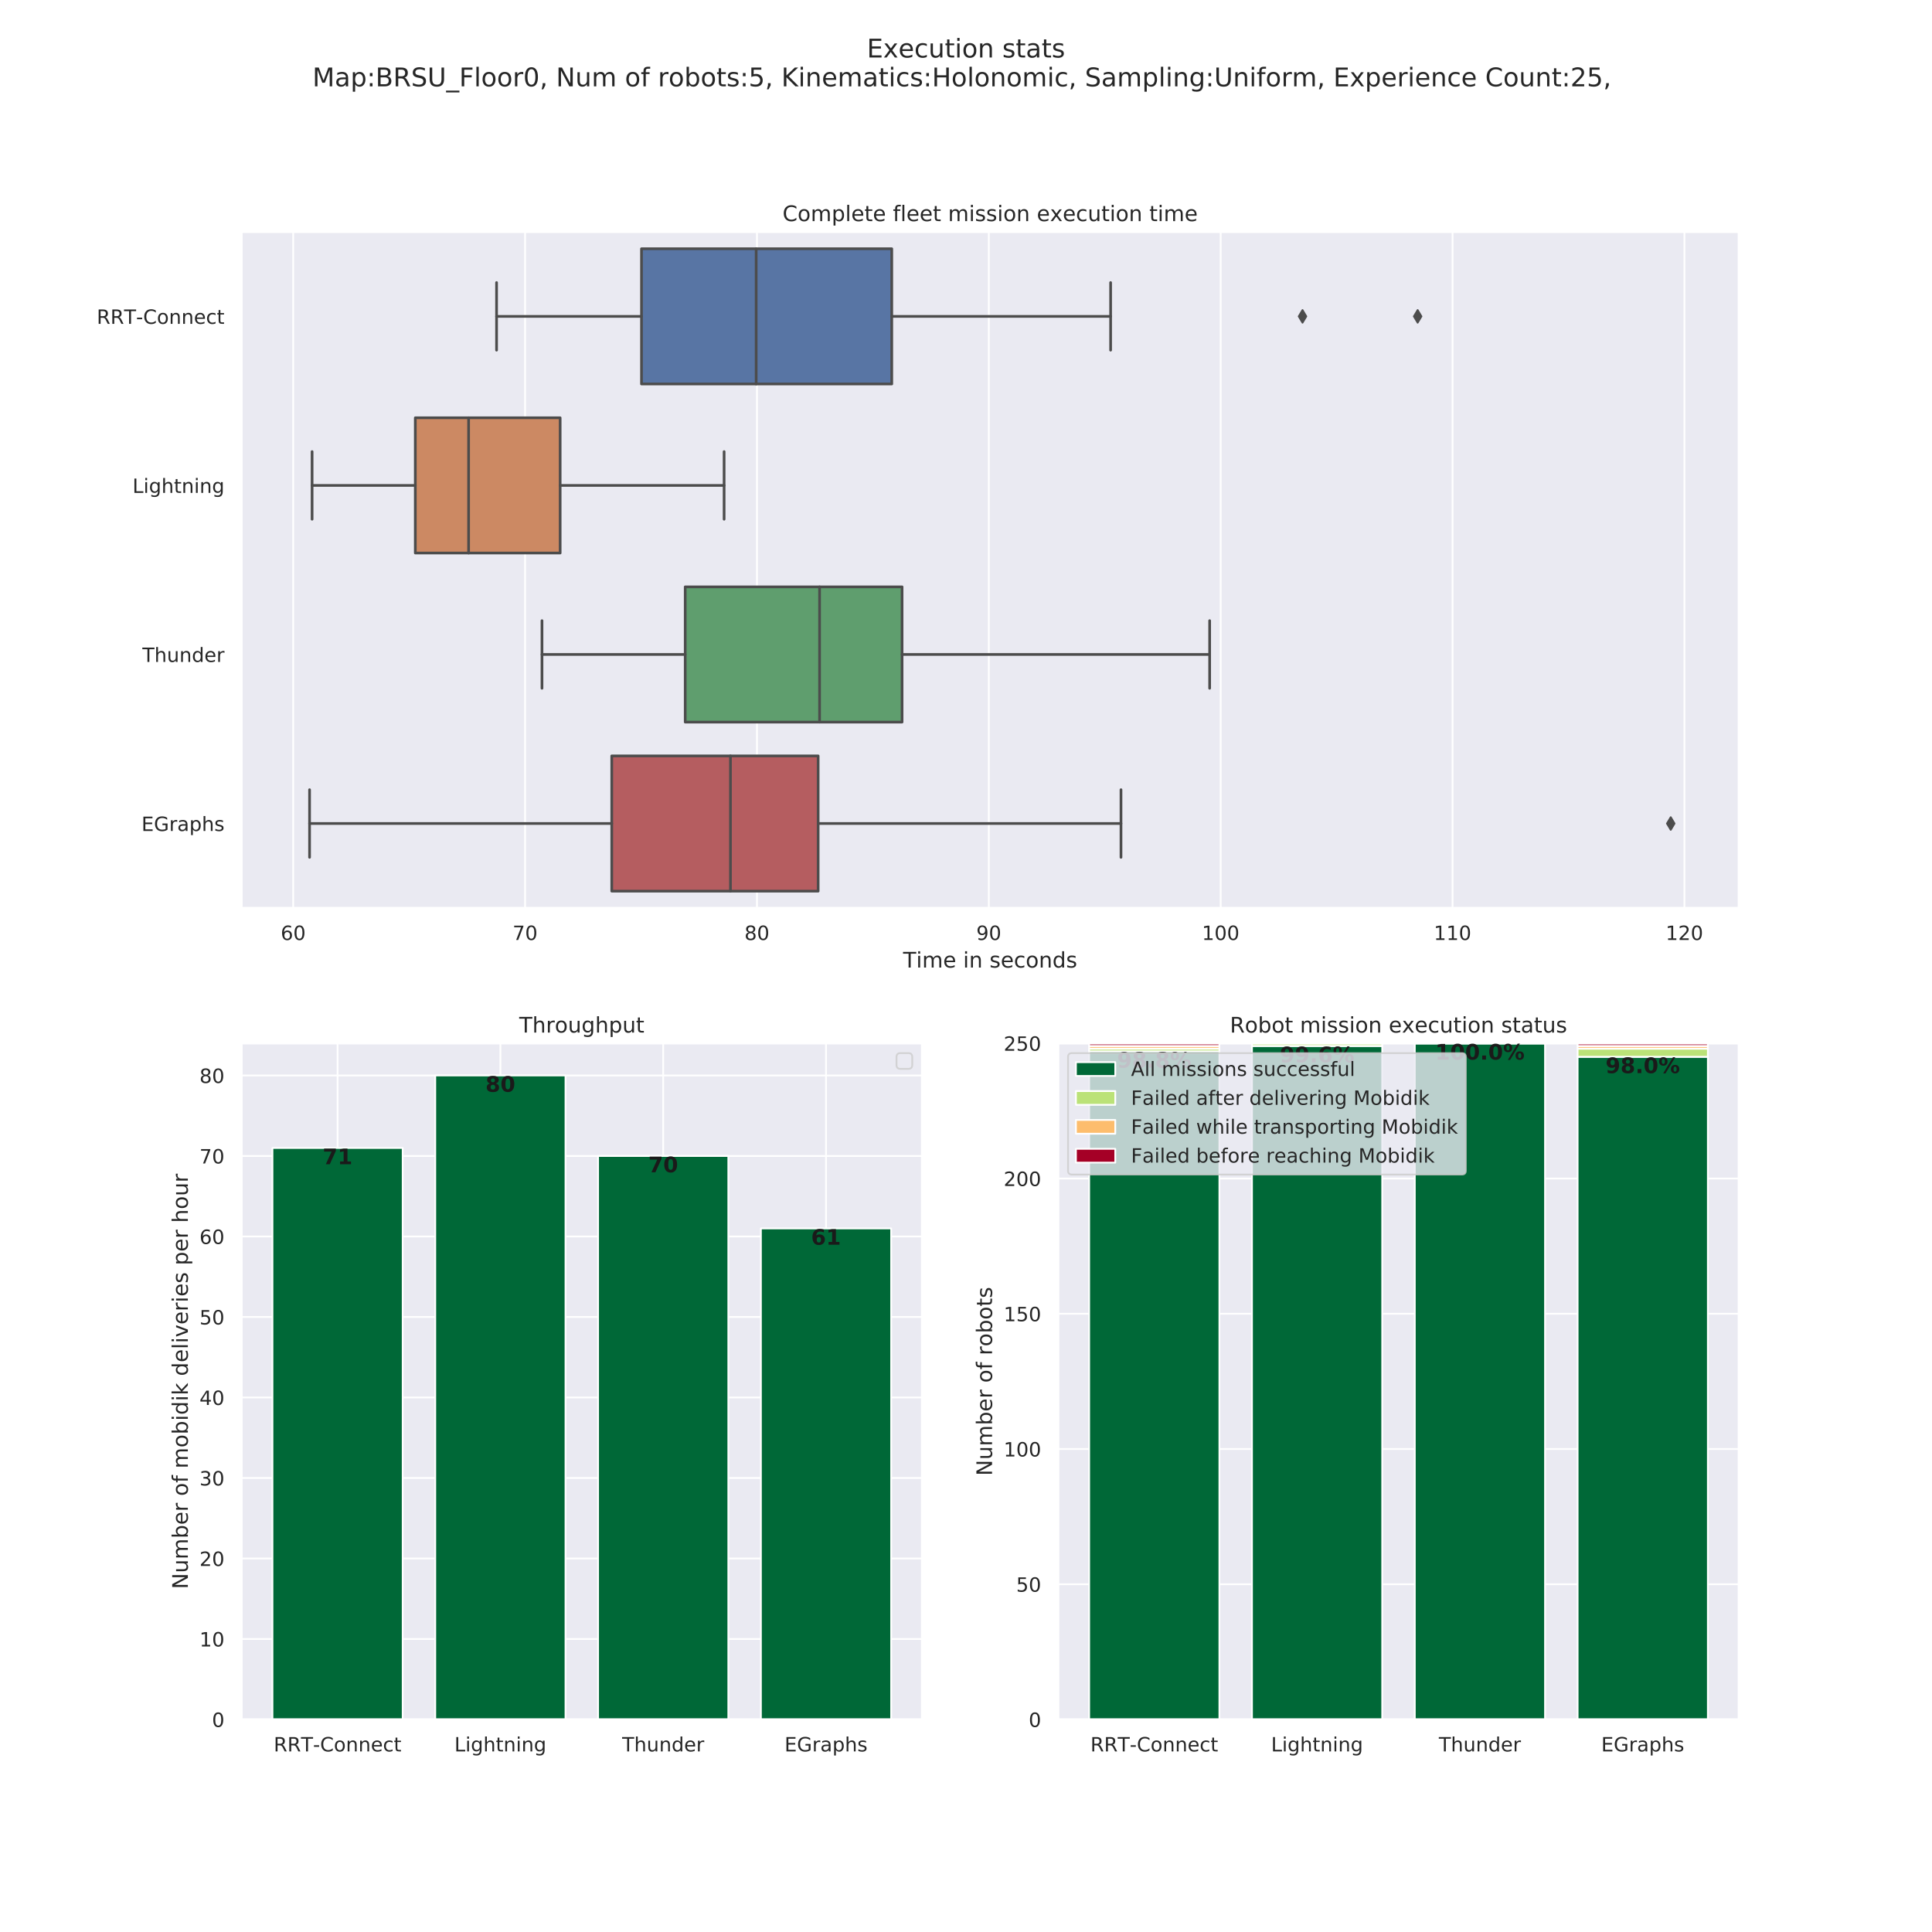<?xml version="1.0" encoding="utf-8" standalone="no"?>
<!DOCTYPE svg PUBLIC "-//W3C//DTD SVG 1.1//EN"
  "http://www.w3.org/Graphics/SVG/1.1/DTD/svg11.dtd">
<!-- Created with matplotlib (https://matplotlib.org/) -->
<svg height="1080pt" version="1.1" viewBox="0 0 1080 1080" width="1080pt" xmlns="http://www.w3.org/2000/svg" xmlns:xlink="http://www.w3.org/1999/xlink">
 <defs>
  <style type="text/css">
*{stroke-linecap:butt;stroke-linejoin:round;}
  </style>
 </defs>
 <g id="figure_1">
  <g id="patch_1">
   <path d="M 0 1080 
L 1080 1080 
L 1080 0 
L 0 0 
z
" style="fill:#ffffff;"/>
  </g>
  <g id="axes_1">
   <g id="patch_2">
    <path d="M 135 507.6 
L 972 507.6 
L 972 129.6 
L 135 129.6 
z
" style="fill:#eaeaf2;"/>
   </g>
   <g id="matplotlib.axis_1">
    <g id="xtick_1">
     <g id="line2d_1">
      <path clip-path="url(#pfd4621020d)" d="M 163.908 507.6 
L 163.908 129.6 
" style="fill:none;stroke:#ffffff;stroke-linecap:round;"/>
     </g>
     <g id="text_1">
      <!-- 60 -->
      <defs>
       <path d="M 33.016 40.375 
Q 26.375 40.375 22.484 35.828 
Q 18.609 31.297 18.609 23.391 
Q 18.609 15.531 22.484 10.953 
Q 26.375 6.391 33.016 6.391 
Q 39.656 6.391 43.531 10.953 
Q 47.406 15.531 47.406 23.391 
Q 47.406 31.297 43.531 35.828 
Q 39.656 40.375 33.016 40.375 
z
M 52.594 71.297 
L 52.594 62.312 
Q 48.875 64.062 45.094 64.984 
Q 41.312 65.922 37.594 65.922 
Q 27.828 65.922 22.672 59.328 
Q 17.531 52.734 16.797 39.406 
Q 19.672 43.656 24.016 45.922 
Q 28.375 48.188 33.594 48.188 
Q 44.578 48.188 50.953 41.516 
Q 57.328 34.859 57.328 23.391 
Q 57.328 12.156 50.688 5.359 
Q 44.047 -1.422 33.016 -1.422 
Q 20.359 -1.422 13.672 8.266 
Q 6.984 17.969 6.984 36.375 
Q 6.984 53.656 15.188 63.938 
Q 23.391 74.219 37.203 74.219 
Q 40.922 74.219 44.703 73.484 
Q 48.484 72.75 52.594 71.297 
z
" id="DejaVuSans-54"/>
       <path d="M 31.781 66.406 
Q 24.172 66.406 20.328 58.906 
Q 16.5 51.422 16.5 36.375 
Q 16.5 21.391 20.328 13.891 
Q 24.172 6.391 31.781 6.391 
Q 39.453 6.391 43.281 13.891 
Q 47.125 21.391 47.125 36.375 
Q 47.125 51.422 43.281 58.906 
Q 39.453 66.406 31.781 66.406 
z
M 31.781 74.219 
Q 44.047 74.219 50.516 64.516 
Q 56.984 54.828 56.984 36.375 
Q 56.984 17.969 50.516 8.266 
Q 44.047 -1.422 31.781 -1.422 
Q 19.531 -1.422 13.062 8.266 
Q 6.594 17.969 6.594 36.375 
Q 6.594 54.828 13.062 64.516 
Q 19.531 74.219 31.781 74.219 
z
" id="DejaVuSans-48"/>
      </defs>
      <g style="fill:#262626;" transform="translate(156.909 525.458)scale(0.11 -0.11)">
       <use xlink:href="#DejaVuSans-54"/>
       <use x="63.623" xlink:href="#DejaVuSans-48"/>
      </g>
     </g>
    </g>
    <g id="xtick_2">
     <g id="line2d_2">
      <path clip-path="url(#pfd4621020d)" d="M 293.523 507.6 
L 293.523 129.6 
" style="fill:none;stroke:#ffffff;stroke-linecap:round;"/>
     </g>
     <g id="text_2">
      <!-- 70 -->
      <defs>
       <path d="M 8.203 72.906 
L 55.078 72.906 
L 55.078 68.703 
L 28.609 0 
L 18.312 0 
L 43.219 64.594 
L 8.203 64.594 
z
" id="DejaVuSans-55"/>
      </defs>
      <g style="fill:#262626;" transform="translate(286.525 525.458)scale(0.11 -0.11)">
       <use xlink:href="#DejaVuSans-55"/>
       <use x="63.623" xlink:href="#DejaVuSans-48"/>
      </g>
     </g>
    </g>
    <g id="xtick_3">
     <g id="line2d_3">
      <path clip-path="url(#pfd4621020d)" d="M 423.139 507.6 
L 423.139 129.6 
" style="fill:none;stroke:#ffffff;stroke-linecap:round;"/>
     </g>
     <g id="text_3">
      <!-- 80 -->
      <defs>
       <path d="M 31.781 34.625 
Q 24.75 34.625 20.719 30.859 
Q 16.703 27.094 16.703 20.516 
Q 16.703 13.922 20.719 10.156 
Q 24.75 6.391 31.781 6.391 
Q 38.812 6.391 42.859 10.172 
Q 46.922 13.969 46.922 20.516 
Q 46.922 27.094 42.891 30.859 
Q 38.875 34.625 31.781 34.625 
z
M 21.922 38.812 
Q 15.578 40.375 12.031 44.719 
Q 8.5 49.078 8.5 55.328 
Q 8.5 64.062 14.719 69.141 
Q 20.953 74.219 31.781 74.219 
Q 42.672 74.219 48.875 69.141 
Q 55.078 64.062 55.078 55.328 
Q 55.078 49.078 51.531 44.719 
Q 48 40.375 41.703 38.812 
Q 48.828 37.156 52.797 32.312 
Q 56.781 27.484 56.781 20.516 
Q 56.781 9.906 50.312 4.234 
Q 43.844 -1.422 31.781 -1.422 
Q 19.734 -1.422 13.25 4.234 
Q 6.781 9.906 6.781 20.516 
Q 6.781 27.484 10.781 32.312 
Q 14.797 37.156 21.922 38.812 
z
M 18.312 54.391 
Q 18.312 48.734 21.844 45.562 
Q 25.391 42.391 31.781 42.391 
Q 38.141 42.391 41.719 45.562 
Q 45.312 48.734 45.312 54.391 
Q 45.312 60.062 41.719 63.234 
Q 38.141 66.406 31.781 66.406 
Q 25.391 66.406 21.844 63.234 
Q 18.312 60.062 18.312 54.391 
z
" id="DejaVuSans-56"/>
      </defs>
      <g style="fill:#262626;" transform="translate(416.14 525.458)scale(0.11 -0.11)">
       <use xlink:href="#DejaVuSans-56"/>
       <use x="63.623" xlink:href="#DejaVuSans-48"/>
      </g>
     </g>
    </g>
    <g id="xtick_4">
     <g id="line2d_4">
      <path clip-path="url(#pfd4621020d)" d="M 552.755 507.6 
L 552.755 129.6 
" style="fill:none;stroke:#ffffff;stroke-linecap:round;"/>
     </g>
     <g id="text_4">
      <!-- 90 -->
      <defs>
       <path d="M 10.984 1.516 
L 10.984 10.5 
Q 14.703 8.734 18.5 7.812 
Q 22.312 6.891 25.984 6.891 
Q 35.75 6.891 40.891 13.453 
Q 46.047 20.016 46.781 33.406 
Q 43.953 29.203 39.594 26.953 
Q 35.25 24.703 29.984 24.703 
Q 19.047 24.703 12.672 31.312 
Q 6.297 37.938 6.297 49.422 
Q 6.297 60.641 12.938 67.422 
Q 19.578 74.219 30.609 74.219 
Q 43.266 74.219 49.922 64.516 
Q 56.594 54.828 56.594 36.375 
Q 56.594 19.141 48.406 8.859 
Q 40.234 -1.422 26.422 -1.422 
Q 22.703 -1.422 18.891 -0.688 
Q 15.094 0.047 10.984 1.516 
z
M 30.609 32.422 
Q 37.25 32.422 41.125 36.953 
Q 45.016 41.5 45.016 49.422 
Q 45.016 57.281 41.125 61.844 
Q 37.25 66.406 30.609 66.406 
Q 23.969 66.406 20.094 61.844 
Q 16.219 57.281 16.219 49.422 
Q 16.219 41.5 20.094 36.953 
Q 23.969 32.422 30.609 32.422 
z
" id="DejaVuSans-57"/>
      </defs>
      <g style="fill:#262626;" transform="translate(545.756 525.458)scale(0.11 -0.11)">
       <use xlink:href="#DejaVuSans-57"/>
       <use x="63.623" xlink:href="#DejaVuSans-48"/>
      </g>
     </g>
    </g>
    <g id="xtick_5">
     <g id="line2d_5">
      <path clip-path="url(#pfd4621020d)" d="M 682.37 507.6 
L 682.37 129.6 
" style="fill:none;stroke:#ffffff;stroke-linecap:round;"/>
     </g>
     <g id="text_5">
      <!-- 100 -->
      <defs>
       <path d="M 12.406 8.297 
L 28.516 8.297 
L 28.516 63.922 
L 10.984 60.406 
L 10.984 69.391 
L 28.422 72.906 
L 38.281 72.906 
L 38.281 8.297 
L 54.391 8.297 
L 54.391 0 
L 12.406 0 
z
" id="DejaVuSans-49"/>
      </defs>
      <g style="fill:#262626;" transform="translate(671.872 525.458)scale(0.11 -0.11)">
       <use xlink:href="#DejaVuSans-49"/>
       <use x="63.623" xlink:href="#DejaVuSans-48"/>
       <use x="127.246" xlink:href="#DejaVuSans-48"/>
      </g>
     </g>
    </g>
    <g id="xtick_6">
     <g id="line2d_6">
      <path clip-path="url(#pfd4621020d)" d="M 811.986 507.6 
L 811.986 129.6 
" style="fill:none;stroke:#ffffff;stroke-linecap:round;"/>
     </g>
     <g id="text_6">
      <!-- 110 -->
      <g style="fill:#262626;" transform="translate(801.488 525.458)scale(0.11 -0.11)">
       <use xlink:href="#DejaVuSans-49"/>
       <use x="63.623" xlink:href="#DejaVuSans-49"/>
       <use x="127.246" xlink:href="#DejaVuSans-48"/>
      </g>
     </g>
    </g>
    <g id="xtick_7">
     <g id="line2d_7">
      <path clip-path="url(#pfd4621020d)" d="M 941.602 507.6 
L 941.602 129.6 
" style="fill:none;stroke:#ffffff;stroke-linecap:round;"/>
     </g>
     <g id="text_7">
      <!-- 120 -->
      <defs>
       <path d="M 19.188 8.297 
L 53.609 8.297 
L 53.609 0 
L 7.328 0 
L 7.328 8.297 
Q 12.938 14.109 22.625 23.891 
Q 32.328 33.688 34.812 36.531 
Q 39.547 41.844 41.422 45.531 
Q 43.312 49.219 43.312 52.781 
Q 43.312 58.594 39.234 62.25 
Q 35.156 65.922 28.609 65.922 
Q 23.969 65.922 18.812 64.312 
Q 13.672 62.703 7.812 59.422 
L 7.812 69.391 
Q 13.766 71.781 18.938 73 
Q 24.125 74.219 28.422 74.219 
Q 39.75 74.219 46.484 68.547 
Q 53.219 62.891 53.219 53.422 
Q 53.219 48.922 51.531 44.891 
Q 49.859 40.875 45.406 35.406 
Q 44.188 33.984 37.641 27.219 
Q 31.109 20.453 19.188 8.297 
z
" id="DejaVuSans-50"/>
      </defs>
      <g style="fill:#262626;" transform="translate(931.104 525.458)scale(0.11 -0.11)">
       <use xlink:href="#DejaVuSans-49"/>
       <use x="63.623" xlink:href="#DejaVuSans-50"/>
       <use x="127.246" xlink:href="#DejaVuSans-48"/>
      </g>
     </g>
    </g>
    <g id="text_8">
     <!-- Time in seconds -->
     <defs>
      <path d="M -0.297 72.906 
L 61.375 72.906 
L 61.375 64.594 
L 35.5 64.594 
L 35.5 0 
L 25.594 0 
L 25.594 64.594 
L -0.297 64.594 
z
" id="DejaVuSans-84"/>
      <path d="M 9.422 54.688 
L 18.406 54.688 
L 18.406 0 
L 9.422 0 
z
M 9.422 75.984 
L 18.406 75.984 
L 18.406 64.594 
L 9.422 64.594 
z
" id="DejaVuSans-105"/>
      <path d="M 52 44.188 
Q 55.375 50.25 60.062 53.125 
Q 64.75 56 71.094 56 
Q 79.641 56 84.281 50.016 
Q 88.922 44.047 88.922 33.016 
L 88.922 0 
L 79.891 0 
L 79.891 32.719 
Q 79.891 40.578 77.094 44.375 
Q 74.312 48.188 68.609 48.188 
Q 61.625 48.188 57.562 43.547 
Q 53.516 38.922 53.516 30.906 
L 53.516 0 
L 44.484 0 
L 44.484 32.719 
Q 44.484 40.625 41.703 44.406 
Q 38.922 48.188 33.109 48.188 
Q 26.219 48.188 22.156 43.531 
Q 18.109 38.875 18.109 30.906 
L 18.109 0 
L 9.078 0 
L 9.078 54.688 
L 18.109 54.688 
L 18.109 46.188 
Q 21.188 51.219 25.484 53.609 
Q 29.781 56 35.688 56 
Q 41.656 56 45.828 52.969 
Q 50 49.953 52 44.188 
z
" id="DejaVuSans-109"/>
      <path d="M 56.203 29.594 
L 56.203 25.203 
L 14.891 25.203 
Q 15.484 15.922 20.484 11.062 
Q 25.484 6.203 34.422 6.203 
Q 39.594 6.203 44.453 7.469 
Q 49.312 8.734 54.109 11.281 
L 54.109 2.781 
Q 49.266 0.734 44.188 -0.344 
Q 39.109 -1.422 33.891 -1.422 
Q 20.797 -1.422 13.156 6.188 
Q 5.516 13.812 5.516 26.812 
Q 5.516 40.234 12.766 48.109 
Q 20.016 56 32.328 56 
Q 43.359 56 49.781 48.891 
Q 56.203 41.797 56.203 29.594 
z
M 47.219 32.234 
Q 47.125 39.594 43.094 43.984 
Q 39.062 48.391 32.422 48.391 
Q 24.906 48.391 20.391 44.141 
Q 15.875 39.891 15.188 32.172 
z
" id="DejaVuSans-101"/>
      <path id="DejaVuSans-32"/>
      <path d="M 54.891 33.016 
L 54.891 0 
L 45.906 0 
L 45.906 32.719 
Q 45.906 40.484 42.875 44.328 
Q 39.844 48.188 33.797 48.188 
Q 26.516 48.188 22.312 43.547 
Q 18.109 38.922 18.109 30.906 
L 18.109 0 
L 9.078 0 
L 9.078 54.688 
L 18.109 54.688 
L 18.109 46.188 
Q 21.344 51.125 25.703 53.562 
Q 30.078 56 35.797 56 
Q 45.219 56 50.047 50.172 
Q 54.891 44.344 54.891 33.016 
z
" id="DejaVuSans-110"/>
      <path d="M 44.281 53.078 
L 44.281 44.578 
Q 40.484 46.531 36.375 47.5 
Q 32.281 48.484 27.875 48.484 
Q 21.188 48.484 17.844 46.438 
Q 14.5 44.391 14.5 40.281 
Q 14.5 37.156 16.891 35.375 
Q 19.281 33.594 26.516 31.984 
L 29.594 31.297 
Q 39.156 29.25 43.188 25.516 
Q 47.219 21.781 47.219 15.094 
Q 47.219 7.469 41.188 3.016 
Q 35.156 -1.422 24.609 -1.422 
Q 20.219 -1.422 15.453 -0.562 
Q 10.688 0.297 5.422 2 
L 5.422 11.281 
Q 10.406 8.688 15.234 7.391 
Q 20.062 6.109 24.812 6.109 
Q 31.156 6.109 34.562 8.281 
Q 37.984 10.453 37.984 14.406 
Q 37.984 18.062 35.516 20.016 
Q 33.062 21.969 24.703 23.781 
L 21.578 24.516 
Q 13.234 26.266 9.516 29.906 
Q 5.812 33.547 5.812 39.891 
Q 5.812 47.609 11.281 51.797 
Q 16.75 56 26.812 56 
Q 31.781 56 36.172 55.266 
Q 40.578 54.547 44.281 53.078 
z
" id="DejaVuSans-115"/>
      <path d="M 48.781 52.594 
L 48.781 44.188 
Q 44.969 46.297 41.141 47.344 
Q 37.312 48.391 33.406 48.391 
Q 24.656 48.391 19.812 42.844 
Q 14.984 37.312 14.984 27.297 
Q 14.984 17.281 19.812 11.734 
Q 24.656 6.203 33.406 6.203 
Q 37.312 6.203 41.141 7.25 
Q 44.969 8.297 48.781 10.406 
L 48.781 2.094 
Q 45.016 0.344 40.984 -0.531 
Q 36.969 -1.422 32.422 -1.422 
Q 20.062 -1.422 12.781 6.344 
Q 5.516 14.109 5.516 27.297 
Q 5.516 40.672 12.859 48.328 
Q 20.219 56 33.016 56 
Q 37.156 56 41.109 55.141 
Q 45.062 54.297 48.781 52.594 
z
" id="DejaVuSans-99"/>
      <path d="M 30.609 48.391 
Q 23.391 48.391 19.188 42.75 
Q 14.984 37.109 14.984 27.297 
Q 14.984 17.484 19.156 11.844 
Q 23.344 6.203 30.609 6.203 
Q 37.797 6.203 41.984 11.859 
Q 46.188 17.531 46.188 27.297 
Q 46.188 37.016 41.984 42.703 
Q 37.797 48.391 30.609 48.391 
z
M 30.609 56 
Q 42.328 56 49.016 48.375 
Q 55.719 40.766 55.719 27.297 
Q 55.719 13.875 49.016 6.219 
Q 42.328 -1.422 30.609 -1.422 
Q 18.844 -1.422 12.172 6.219 
Q 5.516 13.875 5.516 27.297 
Q 5.516 40.766 12.172 48.375 
Q 18.844 56 30.609 56 
z
" id="DejaVuSans-111"/>
      <path d="M 45.406 46.391 
L 45.406 75.984 
L 54.391 75.984 
L 54.391 0 
L 45.406 0 
L 45.406 8.203 
Q 42.578 3.328 38.25 0.953 
Q 33.938 -1.422 27.875 -1.422 
Q 17.969 -1.422 11.734 6.484 
Q 5.516 14.406 5.516 27.297 
Q 5.516 40.188 11.734 48.094 
Q 17.969 56 27.875 56 
Q 33.938 56 38.25 53.625 
Q 42.578 51.266 45.406 46.391 
z
M 14.797 27.297 
Q 14.797 17.391 18.875 11.75 
Q 22.953 6.109 30.078 6.109 
Q 37.203 6.109 41.297 11.75 
Q 45.406 17.391 45.406 27.297 
Q 45.406 37.203 41.297 42.844 
Q 37.203 48.484 30.078 48.484 
Q 22.953 48.484 18.875 42.844 
Q 14.797 37.203 14.797 27.297 
z
" id="DejaVuSans-100"/>
     </defs>
     <g style="fill:#262626;" transform="translate(504.827 540.864)scale(0.12 -0.12)">
      <use xlink:href="#DejaVuSans-84"/>
      <use x="61.037" xlink:href="#DejaVuSans-105"/>
      <use x="88.82" xlink:href="#DejaVuSans-109"/>
      <use x="186.232" xlink:href="#DejaVuSans-101"/>
      <use x="247.756" xlink:href="#DejaVuSans-32"/>
      <use x="279.543" xlink:href="#DejaVuSans-105"/>
      <use x="307.326" xlink:href="#DejaVuSans-110"/>
      <use x="370.705" xlink:href="#DejaVuSans-32"/>
      <use x="402.492" xlink:href="#DejaVuSans-115"/>
      <use x="454.592" xlink:href="#DejaVuSans-101"/>
      <use x="516.115" xlink:href="#DejaVuSans-99"/>
      <use x="571.096" xlink:href="#DejaVuSans-111"/>
      <use x="632.277" xlink:href="#DejaVuSans-110"/>
      <use x="695.656" xlink:href="#DejaVuSans-100"/>
      <use x="759.133" xlink:href="#DejaVuSans-115"/>
     </g>
    </g>
   </g>
   <g id="matplotlib.axis_2">
    <g id="ytick_1">
     <g id="text_9">
      <!-- RRT-Connect -->
      <defs>
       <path d="M 44.391 34.188 
Q 47.562 33.109 50.562 29.594 
Q 53.562 26.078 56.594 19.922 
L 66.609 0 
L 56 0 
L 46.688 18.703 
Q 43.062 26.031 39.672 28.422 
Q 36.281 30.812 30.422 30.812 
L 19.672 30.812 
L 19.672 0 
L 9.812 0 
L 9.812 72.906 
L 32.078 72.906 
Q 44.578 72.906 50.734 67.672 
Q 56.891 62.453 56.891 51.906 
Q 56.891 45.016 53.688 40.469 
Q 50.484 35.938 44.391 34.188 
z
M 19.672 64.797 
L 19.672 38.922 
L 32.078 38.922 
Q 39.203 38.922 42.844 42.219 
Q 46.484 45.516 46.484 51.906 
Q 46.484 58.297 42.844 61.547 
Q 39.203 64.797 32.078 64.797 
z
" id="DejaVuSans-82"/>
       <path d="M 4.891 31.391 
L 31.203 31.391 
L 31.203 23.391 
L 4.891 23.391 
z
" id="DejaVuSans-45"/>
       <path d="M 64.406 67.281 
L 64.406 56.891 
Q 59.422 61.531 53.781 63.812 
Q 48.141 66.109 41.797 66.109 
Q 29.297 66.109 22.656 58.469 
Q 16.016 50.828 16.016 36.375 
Q 16.016 21.969 22.656 14.328 
Q 29.297 6.688 41.797 6.688 
Q 48.141 6.688 53.781 8.984 
Q 59.422 11.281 64.406 15.922 
L 64.406 5.609 
Q 59.234 2.094 53.438 0.328 
Q 47.656 -1.422 41.219 -1.422 
Q 24.656 -1.422 15.125 8.703 
Q 5.609 18.844 5.609 36.375 
Q 5.609 53.953 15.125 64.078 
Q 24.656 74.219 41.219 74.219 
Q 47.75 74.219 53.531 72.484 
Q 59.328 70.75 64.406 67.281 
z
" id="DejaVuSans-67"/>
       <path d="M 18.312 70.219 
L 18.312 54.688 
L 36.812 54.688 
L 36.812 47.703 
L 18.312 47.703 
L 18.312 18.016 
Q 18.312 11.328 20.141 9.422 
Q 21.969 7.516 27.594 7.516 
L 36.812 7.516 
L 36.812 0 
L 27.594 0 
Q 17.188 0 13.234 3.875 
Q 9.281 7.766 9.281 18.016 
L 9.281 47.703 
L 2.688 47.703 
L 2.688 54.688 
L 9.281 54.688 
L 9.281 70.219 
z
" id="DejaVuSans-116"/>
      </defs>
      <g style="fill:#262626;" transform="translate(54.07 181.029)scale(0.11 -0.11)">
       <use xlink:href="#DejaVuSans-82"/>
       <use x="69.482" xlink:href="#DejaVuSans-82"/>
       <use x="138.855" xlink:href="#DejaVuSans-84"/>
       <use x="199.799" xlink:href="#DejaVuSans-45"/>
       <use x="235.883" xlink:href="#DejaVuSans-67"/>
       <use x="305.707" xlink:href="#DejaVuSans-111"/>
       <use x="366.889" xlink:href="#DejaVuSans-110"/>
       <use x="430.268" xlink:href="#DejaVuSans-110"/>
       <use x="493.646" xlink:href="#DejaVuSans-101"/>
       <use x="555.17" xlink:href="#DejaVuSans-99"/>
       <use x="610.15" xlink:href="#DejaVuSans-116"/>
      </g>
     </g>
    </g>
    <g id="ytick_2">
     <g id="text_10">
      <!-- Lightning -->
      <defs>
       <path d="M 9.812 72.906 
L 19.672 72.906 
L 19.672 8.297 
L 55.172 8.297 
L 55.172 0 
L 9.812 0 
z
" id="DejaVuSans-76"/>
       <path d="M 45.406 27.984 
Q 45.406 37.75 41.375 43.109 
Q 37.359 48.484 30.078 48.484 
Q 22.859 48.484 18.828 43.109 
Q 14.797 37.75 14.797 27.984 
Q 14.797 18.266 18.828 12.891 
Q 22.859 7.516 30.078 7.516 
Q 37.359 7.516 41.375 12.891 
Q 45.406 18.266 45.406 27.984 
z
M 54.391 6.781 
Q 54.391 -7.172 48.188 -13.984 
Q 42 -20.797 29.203 -20.797 
Q 24.469 -20.797 20.266 -20.094 
Q 16.062 -19.391 12.109 -17.922 
L 12.109 -9.188 
Q 16.062 -11.328 19.922 -12.344 
Q 23.781 -13.375 27.781 -13.375 
Q 36.625 -13.375 41.016 -8.766 
Q 45.406 -4.156 45.406 5.172 
L 45.406 9.625 
Q 42.625 4.781 38.281 2.391 
Q 33.938 0 27.875 0 
Q 17.828 0 11.672 7.656 
Q 5.516 15.328 5.516 27.984 
Q 5.516 40.672 11.672 48.328 
Q 17.828 56 27.875 56 
Q 33.938 56 38.281 53.609 
Q 42.625 51.219 45.406 46.391 
L 45.406 54.688 
L 54.391 54.688 
z
" id="DejaVuSans-103"/>
       <path d="M 54.891 33.016 
L 54.891 0 
L 45.906 0 
L 45.906 32.719 
Q 45.906 40.484 42.875 44.328 
Q 39.844 48.188 33.797 48.188 
Q 26.516 48.188 22.312 43.547 
Q 18.109 38.922 18.109 30.906 
L 18.109 0 
L 9.078 0 
L 9.078 75.984 
L 18.109 75.984 
L 18.109 46.188 
Q 21.344 51.125 25.703 53.562 
Q 30.078 56 35.797 56 
Q 45.219 56 50.047 50.172 
Q 54.891 44.344 54.891 33.016 
z
" id="DejaVuSans-104"/>
      </defs>
      <g style="fill:#262626;" transform="translate(74.066 275.529)scale(0.11 -0.11)">
       <use xlink:href="#DejaVuSans-76"/>
       <use x="55.713" xlink:href="#DejaVuSans-105"/>
       <use x="83.496" xlink:href="#DejaVuSans-103"/>
       <use x="146.973" xlink:href="#DejaVuSans-104"/>
       <use x="210.352" xlink:href="#DejaVuSans-116"/>
       <use x="249.561" xlink:href="#DejaVuSans-110"/>
       <use x="312.939" xlink:href="#DejaVuSans-105"/>
       <use x="340.723" xlink:href="#DejaVuSans-110"/>
       <use x="404.102" xlink:href="#DejaVuSans-103"/>
      </g>
     </g>
    </g>
    <g id="ytick_3">
     <g id="text_11">
      <!-- Thunder -->
      <defs>
       <path d="M 8.5 21.578 
L 8.5 54.688 
L 17.484 54.688 
L 17.484 21.922 
Q 17.484 14.156 20.5 10.266 
Q 23.531 6.391 29.594 6.391 
Q 36.859 6.391 41.078 11.031 
Q 45.312 15.672 45.312 23.688 
L 45.312 54.688 
L 54.297 54.688 
L 54.297 0 
L 45.312 0 
L 45.312 8.406 
Q 42.047 3.422 37.719 1 
Q 33.406 -1.422 27.688 -1.422 
Q 18.266 -1.422 13.375 4.438 
Q 8.5 10.297 8.5 21.578 
z
M 31.109 56 
z
" id="DejaVuSans-117"/>
       <path d="M 41.109 46.297 
Q 39.594 47.172 37.812 47.578 
Q 36.031 48 33.891 48 
Q 26.266 48 22.188 43.047 
Q 18.109 38.094 18.109 28.812 
L 18.109 0 
L 9.078 0 
L 9.078 54.688 
L 18.109 54.688 
L 18.109 46.188 
Q 20.953 51.172 25.484 53.578 
Q 30.031 56 36.531 56 
Q 37.453 56 38.578 55.875 
Q 39.703 55.766 41.062 55.516 
z
" id="DejaVuSans-114"/>
      </defs>
      <g style="fill:#262626;" transform="translate(79.594 370.029)scale(0.11 -0.11)">
       <use xlink:href="#DejaVuSans-84"/>
       <use x="61.084" xlink:href="#DejaVuSans-104"/>
       <use x="124.463" xlink:href="#DejaVuSans-117"/>
       <use x="187.842" xlink:href="#DejaVuSans-110"/>
       <use x="251.221" xlink:href="#DejaVuSans-100"/>
       <use x="314.697" xlink:href="#DejaVuSans-101"/>
       <use x="376.221" xlink:href="#DejaVuSans-114"/>
      </g>
     </g>
    </g>
    <g id="ytick_4">
     <g id="text_12">
      <!-- EGraphs -->
      <defs>
       <path d="M 9.812 72.906 
L 55.906 72.906 
L 55.906 64.594 
L 19.672 64.594 
L 19.672 43.016 
L 54.391 43.016 
L 54.391 34.719 
L 19.672 34.719 
L 19.672 8.297 
L 56.781 8.297 
L 56.781 0 
L 9.812 0 
z
" id="DejaVuSans-69"/>
       <path d="M 59.516 10.406 
L 59.516 29.984 
L 43.406 29.984 
L 43.406 38.094 
L 69.281 38.094 
L 69.281 6.781 
Q 63.578 2.734 56.688 0.656 
Q 49.812 -1.422 42 -1.422 
Q 24.906 -1.422 15.25 8.562 
Q 5.609 18.562 5.609 36.375 
Q 5.609 54.25 15.25 64.234 
Q 24.906 74.219 42 74.219 
Q 49.125 74.219 55.547 72.453 
Q 61.969 70.703 67.391 67.281 
L 67.391 56.781 
Q 61.922 61.422 55.766 63.766 
Q 49.609 66.109 42.828 66.109 
Q 29.438 66.109 22.719 58.641 
Q 16.016 51.172 16.016 36.375 
Q 16.016 21.625 22.719 14.156 
Q 29.438 6.688 42.828 6.688 
Q 48.047 6.688 52.141 7.594 
Q 56.25 8.5 59.516 10.406 
z
" id="DejaVuSans-71"/>
       <path d="M 34.281 27.484 
Q 23.391 27.484 19.188 25 
Q 14.984 22.516 14.984 16.5 
Q 14.984 11.719 18.141 8.906 
Q 21.297 6.109 26.703 6.109 
Q 34.188 6.109 38.703 11.406 
Q 43.219 16.703 43.219 25.484 
L 43.219 27.484 
z
M 52.203 31.203 
L 52.203 0 
L 43.219 0 
L 43.219 8.297 
Q 40.141 3.328 35.547 0.953 
Q 30.953 -1.422 24.312 -1.422 
Q 15.922 -1.422 10.953 3.297 
Q 6 8.016 6 15.922 
Q 6 25.141 12.172 29.828 
Q 18.359 34.516 30.609 34.516 
L 43.219 34.516 
L 43.219 35.406 
Q 43.219 41.609 39.141 45 
Q 35.062 48.391 27.688 48.391 
Q 23 48.391 18.547 47.266 
Q 14.109 46.141 10.016 43.891 
L 10.016 52.203 
Q 14.938 54.109 19.578 55.047 
Q 24.219 56 28.609 56 
Q 40.484 56 46.344 49.844 
Q 52.203 43.703 52.203 31.203 
z
" id="DejaVuSans-97"/>
       <path d="M 18.109 8.203 
L 18.109 -20.797 
L 9.078 -20.797 
L 9.078 54.688 
L 18.109 54.688 
L 18.109 46.391 
Q 20.953 51.266 25.266 53.625 
Q 29.594 56 35.594 56 
Q 45.562 56 51.781 48.094 
Q 58.016 40.188 58.016 27.297 
Q 58.016 14.406 51.781 6.484 
Q 45.562 -1.422 35.594 -1.422 
Q 29.594 -1.422 25.266 0.953 
Q 20.953 3.328 18.109 8.203 
z
M 48.688 27.297 
Q 48.688 37.203 44.609 42.844 
Q 40.531 48.484 33.406 48.484 
Q 26.266 48.484 22.188 42.844 
Q 18.109 37.203 18.109 27.297 
Q 18.109 17.391 22.188 11.75 
Q 26.266 6.109 33.406 6.109 
Q 40.531 6.109 44.609 11.75 
Q 48.688 17.391 48.688 27.297 
z
" id="DejaVuSans-112"/>
      </defs>
      <g style="fill:#262626;" transform="translate(79.078 464.529)scale(0.11 -0.11)">
       <use xlink:href="#DejaVuSans-69"/>
       <use x="63.184" xlink:href="#DejaVuSans-71"/>
       <use x="140.674" xlink:href="#DejaVuSans-114"/>
       <use x="181.787" xlink:href="#DejaVuSans-97"/>
       <use x="243.066" xlink:href="#DejaVuSans-112"/>
       <use x="306.543" xlink:href="#DejaVuSans-104"/>
       <use x="369.922" xlink:href="#DejaVuSans-115"/>
      </g>
     </g>
    </g>
   </g>
   <g id="patch_3">
    <path clip-path="url(#pfd4621020d)" d="M 358.603 139.05 
L 358.603 214.65 
L 498.498 214.65 
L 498.498 139.05 
L 358.603 139.05 
z
" style="fill:#5875a4;stroke:#4c4c4c;stroke-linejoin:miter;stroke-width:1.5;"/>
   </g>
   <g id="patch_4">
    <path clip-path="url(#pfd4621020d)" d="M 232.157 233.55 
L 232.157 309.15 
L 313.128 309.15 
L 313.128 233.55 
L 232.157 233.55 
z
" style="fill:#cc8963;stroke:#4c4c4c;stroke-linejoin:miter;stroke-width:1.5;"/>
   </g>
   <g id="patch_5">
    <path clip-path="url(#pfd4621020d)" d="M 383.036 328.05 
L 383.036 403.65 
L 504.262 403.65 
L 504.262 328.05 
L 383.036 328.05 
z
" style="fill:#5f9e6e;stroke:#4c4c4c;stroke-linejoin:miter;stroke-width:1.5;"/>
   </g>
   <g id="patch_6">
    <path clip-path="url(#pfd4621020d)" d="M 341.974 422.55 
L 341.974 498.15 
L 457.351 498.15 
L 457.351 422.55 
L 341.974 422.55 
z
" style="fill:#b55d60;stroke:#4c4c4c;stroke-linejoin:miter;stroke-width:1.5;"/>
   </g>
   <g id="line2d_8">
    <path clip-path="url(#pfd4621020d)" d="M 358.603 176.85 
L 277.581 176.85 
" style="fill:none;stroke:#4c4c4c;stroke-linecap:round;stroke-width:1.5;"/>
   </g>
   <g id="line2d_9">
    <path clip-path="url(#pfd4621020d)" d="M 498.498 176.85 
L 620.842 176.85 
" style="fill:none;stroke:#4c4c4c;stroke-linecap:round;stroke-width:1.5;"/>
   </g>
   <g id="line2d_10">
    <path clip-path="url(#pfd4621020d)" d="M 277.581 157.95 
L 277.581 195.75 
" style="fill:none;stroke:#4c4c4c;stroke-linecap:round;stroke-width:1.5;"/>
   </g>
   <g id="line2d_11">
    <path clip-path="url(#pfd4621020d)" d="M 620.842 157.95 
L 620.842 195.75 
" style="fill:none;stroke:#4c4c4c;stroke-linecap:round;stroke-width:1.5;"/>
   </g>
   <g id="line2d_12">
    <defs>
     <path d="M -0 3.536 
L 2.121 0 
L -0 -3.536 
L -2.121 -0 
z
" id="mc995669ab4" style="stroke:#4c4c4c;stroke-linejoin:miter;"/>
    </defs>
    <g clip-path="url(#pfd4621020d)">
     <use style="fill:#4c4c4c;stroke:#4c4c4c;stroke-linejoin:miter;" x="728.112" xlink:href="#mc995669ab4" y="176.85"/>
     <use style="fill:#4c4c4c;stroke:#4c4c4c;stroke-linejoin:miter;" x="792.479" xlink:href="#mc995669ab4" y="176.85"/>
    </g>
   </g>
   <g id="line2d_13">
    <path clip-path="url(#pfd4621020d)" d="M 232.157 271.35 
L 174.458 271.35 
" style="fill:none;stroke:#4c4c4c;stroke-linecap:round;stroke-width:1.5;"/>
   </g>
   <g id="line2d_14">
    <path clip-path="url(#pfd4621020d)" d="M 313.128 271.35 
L 404.785 271.35 
" style="fill:none;stroke:#4c4c4c;stroke-linecap:round;stroke-width:1.5;"/>
   </g>
   <g id="line2d_15">
    <path clip-path="url(#pfd4621020d)" d="M 174.458 252.45 
L 174.458 290.25 
" style="fill:none;stroke:#4c4c4c;stroke-linecap:round;stroke-width:1.5;"/>
   </g>
   <g id="line2d_16">
    <path clip-path="url(#pfd4621020d)" d="M 404.785 252.45 
L 404.785 290.25 
" style="fill:none;stroke:#4c4c4c;stroke-linecap:round;stroke-width:1.5;"/>
   </g>
   <g id="line2d_17"/>
   <g id="line2d_18">
    <path clip-path="url(#pfd4621020d)" d="M 383.036 365.85 
L 302.972 365.85 
" style="fill:none;stroke:#4c4c4c;stroke-linecap:round;stroke-width:1.5;"/>
   </g>
   <g id="line2d_19">
    <path clip-path="url(#pfd4621020d)" d="M 504.262 365.85 
L 676.201 365.85 
" style="fill:none;stroke:#4c4c4c;stroke-linecap:round;stroke-width:1.5;"/>
   </g>
   <g id="line2d_20">
    <path clip-path="url(#pfd4621020d)" d="M 302.972 346.95 
L 302.972 384.75 
" style="fill:none;stroke:#4c4c4c;stroke-linecap:round;stroke-width:1.5;"/>
   </g>
   <g id="line2d_21">
    <path clip-path="url(#pfd4621020d)" d="M 676.201 346.95 
L 676.201 384.75 
" style="fill:none;stroke:#4c4c4c;stroke-linecap:round;stroke-width:1.5;"/>
   </g>
   <g id="line2d_22"/>
   <g id="line2d_23">
    <path clip-path="url(#pfd4621020d)" d="M 341.974 460.35 
L 173.045 460.35 
" style="fill:none;stroke:#4c4c4c;stroke-linecap:round;stroke-width:1.5;"/>
   </g>
   <g id="line2d_24">
    <path clip-path="url(#pfd4621020d)" d="M 457.351 460.35 
L 626.636 460.35 
" style="fill:none;stroke:#4c4c4c;stroke-linecap:round;stroke-width:1.5;"/>
   </g>
   <g id="line2d_25">
    <path clip-path="url(#pfd4621020d)" d="M 173.045 441.45 
L 173.045 479.25 
" style="fill:none;stroke:#4c4c4c;stroke-linecap:round;stroke-width:1.5;"/>
   </g>
   <g id="line2d_26">
    <path clip-path="url(#pfd4621020d)" d="M 626.636 441.45 
L 626.636 479.25 
" style="fill:none;stroke:#4c4c4c;stroke-linecap:round;stroke-width:1.5;"/>
   </g>
   <g id="line2d_27">
    <g clip-path="url(#pfd4621020d)">
     <use style="fill:#4c4c4c;stroke:#4c4c4c;stroke-linejoin:miter;" x="933.955" xlink:href="#mc995669ab4" y="460.35"/>
    </g>
   </g>
   <g id="line2d_28">
    <path clip-path="url(#pfd4621020d)" d="M 422.698 139.05 
L 422.698 214.65 
" style="fill:none;stroke:#4c4c4c;stroke-linecap:round;stroke-width:1.5;"/>
   </g>
   <g id="line2d_29">
    <path clip-path="url(#pfd4621020d)" d="M 261.949 233.55 
L 261.949 309.15 
" style="fill:none;stroke:#4c4c4c;stroke-linecap:round;stroke-width:1.5;"/>
   </g>
   <g id="line2d_30">
    <path clip-path="url(#pfd4621020d)" d="M 458.142 328.05 
L 458.142 403.65 
" style="fill:none;stroke:#4c4c4c;stroke-linecap:round;stroke-width:1.5;"/>
   </g>
   <g id="line2d_31">
    <path clip-path="url(#pfd4621020d)" d="M 408.337 422.55 
L 408.337 498.15 
" style="fill:none;stroke:#4c4c4c;stroke-linecap:round;stroke-width:1.5;"/>
   </g>
   <g id="patch_7">
    <path d="M 135 507.6 
L 135 129.6 
" style="fill:none;stroke:#ffffff;stroke-linecap:square;stroke-linejoin:miter;stroke-width:1.25;"/>
   </g>
   <g id="patch_8">
    <path d="M 972 507.6 
L 972 129.6 
" style="fill:none;stroke:#ffffff;stroke-linecap:square;stroke-linejoin:miter;stroke-width:1.25;"/>
   </g>
   <g id="patch_9">
    <path d="M 135 507.6 
L 972 507.6 
" style="fill:none;stroke:#ffffff;stroke-linecap:square;stroke-linejoin:miter;stroke-width:1.25;"/>
   </g>
   <g id="patch_10">
    <path d="M 135 129.6 
L 972 129.6 
" style="fill:none;stroke:#ffffff;stroke-linecap:square;stroke-linejoin:miter;stroke-width:1.25;"/>
   </g>
   <g id="text_13">
    <!-- Complete fleet mission execution time -->
    <defs>
     <path d="M 9.422 75.984 
L 18.406 75.984 
L 18.406 0 
L 9.422 0 
z
" id="DejaVuSans-108"/>
     <path d="M 37.109 75.984 
L 37.109 68.5 
L 28.516 68.5 
Q 23.688 68.5 21.797 66.547 
Q 19.922 64.594 19.922 59.516 
L 19.922 54.688 
L 34.719 54.688 
L 34.719 47.703 
L 19.922 47.703 
L 19.922 0 
L 10.891 0 
L 10.891 47.703 
L 2.297 47.703 
L 2.297 54.688 
L 10.891 54.688 
L 10.891 58.5 
Q 10.891 67.625 15.141 71.797 
Q 19.391 75.984 28.609 75.984 
z
" id="DejaVuSans-102"/>
     <path d="M 54.891 54.688 
L 35.109 28.078 
L 55.906 0 
L 45.312 0 
L 29.391 21.484 
L 13.484 0 
L 2.875 0 
L 24.125 28.609 
L 4.688 54.688 
L 15.281 54.688 
L 29.781 35.203 
L 44.281 54.688 
z
" id="DejaVuSans-120"/>
    </defs>
    <g style="fill:#262626;" transform="translate(437.456 123.6)scale(0.12 -0.12)">
     <use xlink:href="#DejaVuSans-67"/>
     <use x="69.824" xlink:href="#DejaVuSans-111"/>
     <use x="131.006" xlink:href="#DejaVuSans-109"/>
     <use x="228.418" xlink:href="#DejaVuSans-112"/>
     <use x="291.895" xlink:href="#DejaVuSans-108"/>
     <use x="319.678" xlink:href="#DejaVuSans-101"/>
     <use x="381.201" xlink:href="#DejaVuSans-116"/>
     <use x="420.41" xlink:href="#DejaVuSans-101"/>
     <use x="481.934" xlink:href="#DejaVuSans-32"/>
     <use x="513.721" xlink:href="#DejaVuSans-102"/>
     <use x="548.926" xlink:href="#DejaVuSans-108"/>
     <use x="576.709" xlink:href="#DejaVuSans-101"/>
     <use x="638.232" xlink:href="#DejaVuSans-101"/>
     <use x="699.756" xlink:href="#DejaVuSans-116"/>
     <use x="738.965" xlink:href="#DejaVuSans-32"/>
     <use x="770.752" xlink:href="#DejaVuSans-109"/>
     <use x="868.164" xlink:href="#DejaVuSans-105"/>
     <use x="895.947" xlink:href="#DejaVuSans-115"/>
     <use x="948.047" xlink:href="#DejaVuSans-115"/>
     <use x="1000.146" xlink:href="#DejaVuSans-105"/>
     <use x="1027.93" xlink:href="#DejaVuSans-111"/>
     <use x="1089.111" xlink:href="#DejaVuSans-110"/>
     <use x="1152.49" xlink:href="#DejaVuSans-32"/>
     <use x="1184.277" xlink:href="#DejaVuSans-101"/>
     <use x="1245.785" xlink:href="#DejaVuSans-120"/>
     <use x="1304.918" xlink:href="#DejaVuSans-101"/>
     <use x="1366.441" xlink:href="#DejaVuSans-99"/>
     <use x="1421.422" xlink:href="#DejaVuSans-117"/>
     <use x="1484.801" xlink:href="#DejaVuSans-116"/>
     <use x="1524.01" xlink:href="#DejaVuSans-105"/>
     <use x="1551.793" xlink:href="#DejaVuSans-111"/>
     <use x="1612.975" xlink:href="#DejaVuSans-110"/>
     <use x="1676.354" xlink:href="#DejaVuSans-32"/>
     <use x="1708.141" xlink:href="#DejaVuSans-116"/>
     <use x="1747.35" xlink:href="#DejaVuSans-105"/>
     <use x="1775.133" xlink:href="#DejaVuSans-109"/>
     <use x="1872.545" xlink:href="#DejaVuSans-101"/>
    </g>
   </g>
  </g>
  <g id="axes_2">
   <g id="patch_11">
    <path d="M 135 961.2 
L 515.455 961.2 
L 515.455 583.2 
L 135 583.2 
z
" style="fill:#eaeaf2;"/>
   </g>
   <g id="matplotlib.axis_3">
    <g id="xtick_8">
     <g id="line2d_32">
      <path clip-path="url(#p7d54d08b09)" d="M 188.701 961.2 
L 188.701 583.2 
" style="fill:none;stroke:#ffffff;stroke-linecap:round;"/>
     </g>
     <g id="text_14">
      <!-- RRT-Connect -->
      <g style="fill:#262626;" transform="translate(152.986 979.058)scale(0.11 -0.11)">
       <use xlink:href="#DejaVuSans-82"/>
       <use x="69.482" xlink:href="#DejaVuSans-82"/>
       <use x="138.855" xlink:href="#DejaVuSans-84"/>
       <use x="199.799" xlink:href="#DejaVuSans-45"/>
       <use x="235.883" xlink:href="#DejaVuSans-67"/>
       <use x="305.707" xlink:href="#DejaVuSans-111"/>
       <use x="366.889" xlink:href="#DejaVuSans-110"/>
       <use x="430.268" xlink:href="#DejaVuSans-110"/>
       <use x="493.646" xlink:href="#DejaVuSans-101"/>
       <use x="555.17" xlink:href="#DejaVuSans-99"/>
       <use x="610.15" xlink:href="#DejaVuSans-116"/>
      </g>
     </g>
    </g>
    <g id="xtick_9">
     <g id="line2d_33">
      <path clip-path="url(#p7d54d08b09)" d="M 279.718 961.2 
L 279.718 583.2 
" style="fill:none;stroke:#ffffff;stroke-linecap:round;"/>
     </g>
     <g id="text_15">
      <!-- Lightning -->
      <g style="fill:#262626;" transform="translate(254.002 979.058)scale(0.11 -0.11)">
       <use xlink:href="#DejaVuSans-76"/>
       <use x="55.713" xlink:href="#DejaVuSans-105"/>
       <use x="83.496" xlink:href="#DejaVuSans-103"/>
       <use x="146.973" xlink:href="#DejaVuSans-104"/>
       <use x="210.352" xlink:href="#DejaVuSans-116"/>
       <use x="249.561" xlink:href="#DejaVuSans-110"/>
       <use x="312.939" xlink:href="#DejaVuSans-105"/>
       <use x="340.723" xlink:href="#DejaVuSans-110"/>
       <use x="404.102" xlink:href="#DejaVuSans-103"/>
      </g>
     </g>
    </g>
    <g id="xtick_10">
     <g id="line2d_34">
      <path clip-path="url(#p7d54d08b09)" d="M 370.736 961.2 
L 370.736 583.2 
" style="fill:none;stroke:#ffffff;stroke-linecap:round;"/>
     </g>
     <g id="text_16">
      <!-- Thunder -->
      <g style="fill:#262626;" transform="translate(347.783 979.058)scale(0.11 -0.11)">
       <use xlink:href="#DejaVuSans-84"/>
       <use x="61.084" xlink:href="#DejaVuSans-104"/>
       <use x="124.463" xlink:href="#DejaVuSans-117"/>
       <use x="187.842" xlink:href="#DejaVuSans-110"/>
       <use x="251.221" xlink:href="#DejaVuSans-100"/>
       <use x="314.697" xlink:href="#DejaVuSans-101"/>
       <use x="376.221" xlink:href="#DejaVuSans-114"/>
      </g>
     </g>
    </g>
    <g id="xtick_11">
     <g id="line2d_35">
      <path clip-path="url(#p7d54d08b09)" d="M 461.754 961.2 
L 461.754 583.2 
" style="fill:none;stroke:#ffffff;stroke-linecap:round;"/>
     </g>
     <g id="text_17">
      <!-- EGraphs -->
      <g style="fill:#262626;" transform="translate(438.543 979.058)scale(0.11 -0.11)">
       <use xlink:href="#DejaVuSans-69"/>
       <use x="63.184" xlink:href="#DejaVuSans-71"/>
       <use x="140.674" xlink:href="#DejaVuSans-114"/>
       <use x="181.787" xlink:href="#DejaVuSans-97"/>
       <use x="243.066" xlink:href="#DejaVuSans-112"/>
       <use x="306.543" xlink:href="#DejaVuSans-104"/>
       <use x="369.922" xlink:href="#DejaVuSans-115"/>
      </g>
     </g>
    </g>
   </g>
   <g id="matplotlib.axis_4">
    <g id="ytick_5">
     <g id="line2d_36">
      <path clip-path="url(#p7d54d08b09)" d="M 135 961.2 
L 515.455 961.2 
" style="fill:none;stroke:#ffffff;stroke-linecap:round;"/>
     </g>
     <g id="text_18">
      <!-- 0 -->
      <g style="fill:#262626;" transform="translate(118.501 965.379)scale(0.11 -0.11)">
       <use xlink:href="#DejaVuSans-48"/>
      </g>
     </g>
    </g>
    <g id="ytick_6">
     <g id="line2d_37">
      <path clip-path="url(#p7d54d08b09)" d="M 135 916.2 
L 515.455 916.2 
" style="fill:none;stroke:#ffffff;stroke-linecap:round;"/>
     </g>
     <g id="text_19">
      <!-- 10 -->
      <g style="fill:#262626;" transform="translate(111.502 920.379)scale(0.11 -0.11)">
       <use xlink:href="#DejaVuSans-49"/>
       <use x="63.623" xlink:href="#DejaVuSans-48"/>
      </g>
     </g>
    </g>
    <g id="ytick_7">
     <g id="line2d_38">
      <path clip-path="url(#p7d54d08b09)" d="M 135 871.2 
L 515.455 871.2 
" style="fill:none;stroke:#ffffff;stroke-linecap:round;"/>
     </g>
     <g id="text_20">
      <!-- 20 -->
      <g style="fill:#262626;" transform="translate(111.502 875.379)scale(0.11 -0.11)">
       <use xlink:href="#DejaVuSans-50"/>
       <use x="63.623" xlink:href="#DejaVuSans-48"/>
      </g>
     </g>
    </g>
    <g id="ytick_8">
     <g id="line2d_39">
      <path clip-path="url(#p7d54d08b09)" d="M 135 826.2 
L 515.455 826.2 
" style="fill:none;stroke:#ffffff;stroke-linecap:round;"/>
     </g>
     <g id="text_21">
      <!-- 30 -->
      <defs>
       <path d="M 40.578 39.312 
Q 47.656 37.797 51.625 33 
Q 55.609 28.219 55.609 21.188 
Q 55.609 10.406 48.188 4.484 
Q 40.766 -1.422 27.094 -1.422 
Q 22.516 -1.422 17.656 -0.516 
Q 12.797 0.391 7.625 2.203 
L 7.625 11.719 
Q 11.719 9.328 16.594 8.109 
Q 21.484 6.891 26.812 6.891 
Q 36.078 6.891 40.938 10.547 
Q 45.797 14.203 45.797 21.188 
Q 45.797 27.641 41.281 31.266 
Q 36.766 34.906 28.719 34.906 
L 20.219 34.906 
L 20.219 43.016 
L 29.109 43.016 
Q 36.375 43.016 40.234 45.922 
Q 44.094 48.828 44.094 54.297 
Q 44.094 59.906 40.109 62.906 
Q 36.141 65.922 28.719 65.922 
Q 24.656 65.922 20.016 65.031 
Q 15.375 64.156 9.812 62.312 
L 9.812 71.094 
Q 15.438 72.656 20.344 73.438 
Q 25.25 74.219 29.594 74.219 
Q 40.828 74.219 47.359 69.109 
Q 53.906 64.016 53.906 55.328 
Q 53.906 49.266 50.438 45.094 
Q 46.969 40.922 40.578 39.312 
z
" id="DejaVuSans-51"/>
      </defs>
      <g style="fill:#262626;" transform="translate(111.502 830.379)scale(0.11 -0.11)">
       <use xlink:href="#DejaVuSans-51"/>
       <use x="63.623" xlink:href="#DejaVuSans-48"/>
      </g>
     </g>
    </g>
    <g id="ytick_9">
     <g id="line2d_40">
      <path clip-path="url(#p7d54d08b09)" d="M 135 781.2 
L 515.455 781.2 
" style="fill:none;stroke:#ffffff;stroke-linecap:round;"/>
     </g>
     <g id="text_22">
      <!-- 40 -->
      <defs>
       <path d="M 37.797 64.312 
L 12.891 25.391 
L 37.797 25.391 
z
M 35.203 72.906 
L 47.609 72.906 
L 47.609 25.391 
L 58.016 25.391 
L 58.016 17.188 
L 47.609 17.188 
L 47.609 0 
L 37.797 0 
L 37.797 17.188 
L 4.891 17.188 
L 4.891 26.703 
z
" id="DejaVuSans-52"/>
      </defs>
      <g style="fill:#262626;" transform="translate(111.502 785.379)scale(0.11 -0.11)">
       <use xlink:href="#DejaVuSans-52"/>
       <use x="63.623" xlink:href="#DejaVuSans-48"/>
      </g>
     </g>
    </g>
    <g id="ytick_10">
     <g id="line2d_41">
      <path clip-path="url(#p7d54d08b09)" d="M 135 736.2 
L 515.455 736.2 
" style="fill:none;stroke:#ffffff;stroke-linecap:round;"/>
     </g>
     <g id="text_23">
      <!-- 50 -->
      <defs>
       <path d="M 10.797 72.906 
L 49.516 72.906 
L 49.516 64.594 
L 19.828 64.594 
L 19.828 46.734 
Q 21.969 47.469 24.109 47.828 
Q 26.266 48.188 28.422 48.188 
Q 40.625 48.188 47.75 41.5 
Q 54.891 34.812 54.891 23.391 
Q 54.891 11.625 47.562 5.094 
Q 40.234 -1.422 26.906 -1.422 
Q 22.312 -1.422 17.547 -0.641 
Q 12.797 0.141 7.719 1.703 
L 7.719 11.625 
Q 12.109 9.234 16.797 8.062 
Q 21.484 6.891 26.703 6.891 
Q 35.156 6.891 40.078 11.328 
Q 45.016 15.766 45.016 23.391 
Q 45.016 31 40.078 35.438 
Q 35.156 39.891 26.703 39.891 
Q 22.75 39.891 18.812 39.016 
Q 14.891 38.141 10.797 36.281 
z
" id="DejaVuSans-53"/>
      </defs>
      <g style="fill:#262626;" transform="translate(111.502 740.379)scale(0.11 -0.11)">
       <use xlink:href="#DejaVuSans-53"/>
       <use x="63.623" xlink:href="#DejaVuSans-48"/>
      </g>
     </g>
    </g>
    <g id="ytick_11">
     <g id="line2d_42">
      <path clip-path="url(#p7d54d08b09)" d="M 135 691.2 
L 515.455 691.2 
" style="fill:none;stroke:#ffffff;stroke-linecap:round;"/>
     </g>
     <g id="text_24">
      <!-- 60 -->
      <g style="fill:#262626;" transform="translate(111.502 695.379)scale(0.11 -0.11)">
       <use xlink:href="#DejaVuSans-54"/>
       <use x="63.623" xlink:href="#DejaVuSans-48"/>
      </g>
     </g>
    </g>
    <g id="ytick_12">
     <g id="line2d_43">
      <path clip-path="url(#p7d54d08b09)" d="M 135 646.2 
L 515.455 646.2 
" style="fill:none;stroke:#ffffff;stroke-linecap:round;"/>
     </g>
     <g id="text_25">
      <!-- 70 -->
      <g style="fill:#262626;" transform="translate(111.502 650.379)scale(0.11 -0.11)">
       <use xlink:href="#DejaVuSans-55"/>
       <use x="63.623" xlink:href="#DejaVuSans-48"/>
      </g>
     </g>
    </g>
    <g id="ytick_13">
     <g id="line2d_44">
      <path clip-path="url(#p7d54d08b09)" d="M 135 601.2 
L 515.455 601.2 
" style="fill:none;stroke:#ffffff;stroke-linecap:round;"/>
     </g>
     <g id="text_26">
      <!-- 80 -->
      <g style="fill:#262626;" transform="translate(111.502 605.379)scale(0.11 -0.11)">
       <use xlink:href="#DejaVuSans-56"/>
       <use x="63.623" xlink:href="#DejaVuSans-48"/>
      </g>
     </g>
    </g>
    <g id="text_27">
     <!-- Number of mobidik deliveries per hour -->
     <defs>
      <path d="M 9.812 72.906 
L 23.094 72.906 
L 55.422 11.922 
L 55.422 72.906 
L 64.984 72.906 
L 64.984 0 
L 51.703 0 
L 19.391 60.984 
L 19.391 0 
L 9.812 0 
z
" id="DejaVuSans-78"/>
      <path d="M 48.688 27.297 
Q 48.688 37.203 44.609 42.844 
Q 40.531 48.484 33.406 48.484 
Q 26.266 48.484 22.188 42.844 
Q 18.109 37.203 18.109 27.297 
Q 18.109 17.391 22.188 11.75 
Q 26.266 6.109 33.406 6.109 
Q 40.531 6.109 44.609 11.75 
Q 48.688 17.391 48.688 27.297 
z
M 18.109 46.391 
Q 20.953 51.266 25.266 53.625 
Q 29.594 56 35.594 56 
Q 45.562 56 51.781 48.094 
Q 58.016 40.188 58.016 27.297 
Q 58.016 14.406 51.781 6.484 
Q 45.562 -1.422 35.594 -1.422 
Q 29.594 -1.422 25.266 0.953 
Q 20.953 3.328 18.109 8.203 
L 18.109 0 
L 9.078 0 
L 9.078 75.984 
L 18.109 75.984 
z
" id="DejaVuSans-98"/>
      <path d="M 9.078 75.984 
L 18.109 75.984 
L 18.109 31.109 
L 44.922 54.688 
L 56.391 54.688 
L 27.391 29.109 
L 57.625 0 
L 45.906 0 
L 18.109 26.703 
L 18.109 0 
L 9.078 0 
z
" id="DejaVuSans-107"/>
      <path d="M 2.984 54.688 
L 12.5 54.688 
L 29.594 8.797 
L 46.688 54.688 
L 56.203 54.688 
L 35.688 0 
L 23.484 0 
z
" id="DejaVuSans-118"/>
     </defs>
     <g style="fill:#262626;" transform="translate(105.007 888.302)rotate(-90)scale(0.12 -0.12)">
      <use xlink:href="#DejaVuSans-78"/>
      <use x="74.805" xlink:href="#DejaVuSans-117"/>
      <use x="138.184" xlink:href="#DejaVuSans-109"/>
      <use x="235.596" xlink:href="#DejaVuSans-98"/>
      <use x="299.072" xlink:href="#DejaVuSans-101"/>
      <use x="360.596" xlink:href="#DejaVuSans-114"/>
      <use x="401.709" xlink:href="#DejaVuSans-32"/>
      <use x="433.496" xlink:href="#DejaVuSans-111"/>
      <use x="494.678" xlink:href="#DejaVuSans-102"/>
      <use x="529.883" xlink:href="#DejaVuSans-32"/>
      <use x="561.67" xlink:href="#DejaVuSans-109"/>
      <use x="659.082" xlink:href="#DejaVuSans-111"/>
      <use x="720.264" xlink:href="#DejaVuSans-98"/>
      <use x="783.74" xlink:href="#DejaVuSans-105"/>
      <use x="811.523" xlink:href="#DejaVuSans-100"/>
      <use x="875" xlink:href="#DejaVuSans-105"/>
      <use x="902.783" xlink:href="#DejaVuSans-107"/>
      <use x="960.693" xlink:href="#DejaVuSans-32"/>
      <use x="992.48" xlink:href="#DejaVuSans-100"/>
      <use x="1055.957" xlink:href="#DejaVuSans-101"/>
      <use x="1117.48" xlink:href="#DejaVuSans-108"/>
      <use x="1145.264" xlink:href="#DejaVuSans-105"/>
      <use x="1173.047" xlink:href="#DejaVuSans-118"/>
      <use x="1232.227" xlink:href="#DejaVuSans-101"/>
      <use x="1293.75" xlink:href="#DejaVuSans-114"/>
      <use x="1334.863" xlink:href="#DejaVuSans-105"/>
      <use x="1362.646" xlink:href="#DejaVuSans-101"/>
      <use x="1424.17" xlink:href="#DejaVuSans-115"/>
      <use x="1476.27" xlink:href="#DejaVuSans-32"/>
      <use x="1508.057" xlink:href="#DejaVuSans-112"/>
      <use x="1571.533" xlink:href="#DejaVuSans-101"/>
      <use x="1633.057" xlink:href="#DejaVuSans-114"/>
      <use x="1674.17" xlink:href="#DejaVuSans-32"/>
      <use x="1705.957" xlink:href="#DejaVuSans-104"/>
      <use x="1769.336" xlink:href="#DejaVuSans-111"/>
      <use x="1830.518" xlink:href="#DejaVuSans-117"/>
      <use x="1893.896" xlink:href="#DejaVuSans-114"/>
     </g>
    </g>
   </g>
   <g id="patch_12">
    <path clip-path="url(#p7d54d08b09)" d="M 152.293 961.2 
L 225.108 961.2 
L 225.108 641.7 
L 152.293 641.7 
z
" style="fill:#006837;stroke:#ffffff;stroke-linejoin:miter;"/>
   </g>
   <g id="patch_13">
    <path clip-path="url(#p7d54d08b09)" d="M 243.311 961.2 
L 316.125 961.2 
L 316.125 601.2 
L 243.311 601.2 
z
" style="fill:#006837;stroke:#ffffff;stroke-linejoin:miter;"/>
   </g>
   <g id="patch_14">
    <path clip-path="url(#p7d54d08b09)" d="M 334.329 961.2 
L 407.143 961.2 
L 407.143 646.2 
L 334.329 646.2 
z
" style="fill:#006837;stroke:#ffffff;stroke-linejoin:miter;"/>
   </g>
   <g id="patch_15">
    <path clip-path="url(#p7d54d08b09)" d="M 425.347 961.2 
L 498.161 961.2 
L 498.161 686.7 
L 425.347 686.7 
z
" style="fill:#006837;stroke:#ffffff;stroke-linejoin:miter;"/>
   </g>
   <g id="patch_16">
    <path d="M 135 961.2 
L 135 583.2 
" style="fill:none;stroke:#ffffff;stroke-linecap:square;stroke-linejoin:miter;stroke-width:1.25;"/>
   </g>
   <g id="patch_17">
    <path d="M 515.455 961.2 
L 515.455 583.2 
" style="fill:none;stroke:#ffffff;stroke-linecap:square;stroke-linejoin:miter;stroke-width:1.25;"/>
   </g>
   <g id="patch_18">
    <path d="M 135 961.2 
L 515.455 961.2 
" style="fill:none;stroke:#ffffff;stroke-linecap:square;stroke-linejoin:miter;stroke-width:1.25;"/>
   </g>
   <g id="patch_19">
    <path d="M 135 583.2 
L 515.455 583.2 
" style="fill:none;stroke:#ffffff;stroke-linecap:square;stroke-linejoin:miter;stroke-width:1.25;"/>
   </g>
   <g id="text_28">
    <!-- 71 -->
    <defs>
     <path d="M 6.688 72.906 
L 61.625 72.906 
L 61.625 62.312 
L 33.203 0 
L 14.891 0 
L 41.797 59.078 
L 6.688 59.078 
z
" id="DejaVuSans-Bold-55"/>
     <path d="M 11.719 12.984 
L 28.328 12.984 
L 28.328 60.109 
L 11.281 56.594 
L 11.281 69.391 
L 28.219 72.906 
L 46.094 72.906 
L 46.094 12.984 
L 62.703 12.984 
L 62.703 0 
L 11.719 0 
z
" id="DejaVuSans-Bold-49"/>
    </defs>
    <g style="fill:#1a1a1a;" transform="translate(180.351 650.818)scale(0.12 -0.12)">
     <use xlink:href="#DejaVuSans-Bold-55"/>
     <use x="69.58" xlink:href="#DejaVuSans-Bold-49"/>
    </g>
   </g>
   <g id="text_29">
    <!-- 80 -->
    <defs>
     <path d="M 34.812 32.625 
Q 29.547 32.625 26.703 29.734 
Q 23.875 26.859 23.875 21.484 
Q 23.875 16.109 26.703 13.25 
Q 29.547 10.406 34.812 10.406 
Q 40.047 10.406 42.828 13.25 
Q 45.609 16.109 45.609 21.484 
Q 45.609 26.906 42.828 29.766 
Q 40.047 32.625 34.812 32.625 
z
M 21.094 38.812 
Q 14.453 40.828 11.078 44.969 
Q 7.719 49.125 7.719 55.328 
Q 7.719 64.547 14.594 69.375 
Q 21.484 74.219 34.812 74.219 
Q 48.047 74.219 54.922 69.406 
Q 61.812 64.594 61.812 55.328 
Q 61.812 49.125 58.422 44.969 
Q 55.031 40.828 48.391 38.812 
Q 55.812 36.766 59.594 32.156 
Q 63.375 27.547 63.375 20.516 
Q 63.375 9.672 56.172 4.125 
Q 48.969 -1.422 34.812 -1.422 
Q 20.609 -1.422 13.359 4.125 
Q 6.109 9.672 6.109 20.516 
Q 6.109 27.547 9.891 32.156 
Q 13.672 36.766 21.094 38.812 
z
M 25.484 53.422 
Q 25.484 49.078 27.906 46.734 
Q 30.328 44.391 34.812 44.391 
Q 39.203 44.391 41.594 46.734 
Q 44 49.078 44 53.422 
Q 44 57.766 41.594 60.078 
Q 39.203 62.406 34.812 62.406 
Q 30.328 62.406 27.906 60.062 
Q 25.484 57.719 25.484 53.422 
z
" id="DejaVuSans-Bold-56"/>
     <path d="M 46 36.531 
Q 46 50.203 43.438 55.781 
Q 40.875 61.375 34.812 61.375 
Q 28.766 61.375 26.172 55.781 
Q 23.578 50.203 23.578 36.531 
Q 23.578 22.703 26.172 17.031 
Q 28.766 11.375 34.812 11.375 
Q 40.828 11.375 43.406 17.031 
Q 46 22.703 46 36.531 
z
M 64.797 36.375 
Q 64.797 18.266 56.984 8.422 
Q 49.172 -1.422 34.812 -1.422 
Q 20.406 -1.422 12.594 8.422 
Q 4.781 18.266 4.781 36.375 
Q 4.781 54.547 12.594 64.375 
Q 20.406 74.219 34.812 74.219 
Q 49.172 74.219 56.984 64.375 
Q 64.797 54.547 64.797 36.375 
z
" id="DejaVuSans-Bold-48"/>
    </defs>
    <g style="fill:#1a1a1a;" transform="translate(271.369 610.318)scale(0.12 -0.12)">
     <use xlink:href="#DejaVuSans-Bold-56"/>
     <use x="69.58" xlink:href="#DejaVuSans-Bold-48"/>
    </g>
   </g>
   <g id="text_30">
    <!-- 70 -->
    <g style="fill:#1a1a1a;" transform="translate(362.387 655.318)scale(0.12 -0.12)">
     <use xlink:href="#DejaVuSans-Bold-55"/>
     <use x="69.58" xlink:href="#DejaVuSans-Bold-48"/>
    </g>
   </g>
   <g id="text_31">
    <!-- 61 -->
    <defs>
     <path d="M 36.188 35.984 
Q 31.25 35.984 28.781 32.781 
Q 26.312 29.594 26.312 23.188 
Q 26.312 16.797 28.781 13.594 
Q 31.25 10.406 36.188 10.406 
Q 41.156 10.406 43.625 13.594 
Q 46.094 16.797 46.094 23.188 
Q 46.094 29.594 43.625 32.781 
Q 41.156 35.984 36.188 35.984 
z
M 59.422 71 
L 59.422 57.516 
Q 54.781 59.719 50.672 60.766 
Q 46.578 61.812 42.672 61.812 
Q 34.281 61.812 29.594 57.141 
Q 24.906 52.484 24.125 43.312 
Q 27.344 45.703 31.094 46.891 
Q 34.859 48.094 39.312 48.094 
Q 50.484 48.094 57.344 41.547 
Q 64.203 35.016 64.203 24.422 
Q 64.203 12.703 56.531 5.641 
Q 48.875 -1.422 35.984 -1.422 
Q 21.781 -1.422 13.984 8.172 
Q 6.203 17.781 6.203 35.406 
Q 6.203 53.469 15.312 63.797 
Q 24.422 74.125 40.281 74.125 
Q 45.312 74.125 50.047 73.344 
Q 54.781 72.562 59.422 71 
z
" id="DejaVuSans-Bold-54"/>
    </defs>
    <g style="fill:#1a1a1a;" transform="translate(453.405 695.818)scale(0.12 -0.12)">
     <use xlink:href="#DejaVuSans-Bold-54"/>
     <use x="69.58" xlink:href="#DejaVuSans-Bold-49"/>
    </g>
   </g>
   <g id="text_32">
    <!-- Throughput -->
    <g style="fill:#262626;" transform="translate(290.246 577.2)scale(0.12 -0.12)">
     <use xlink:href="#DejaVuSans-84"/>
     <use x="61.084" xlink:href="#DejaVuSans-104"/>
     <use x="124.463" xlink:href="#DejaVuSans-114"/>
     <use x="165.545" xlink:href="#DejaVuSans-111"/>
     <use x="226.727" xlink:href="#DejaVuSans-117"/>
     <use x="290.105" xlink:href="#DejaVuSans-103"/>
     <use x="353.582" xlink:href="#DejaVuSans-104"/>
     <use x="416.961" xlink:href="#DejaVuSans-112"/>
     <use x="480.438" xlink:href="#DejaVuSans-117"/>
     <use x="543.816" xlink:href="#DejaVuSans-116"/>
    </g>
   </g>
   <g id="legend_1">
    <g id="patch_20">
     <path d="M 503.355 597.5 
L 507.755 597.5 
Q 509.955 597.5 509.955 595.3 
L 509.955 590.9 
Q 509.955 588.7 507.755 588.7 
L 503.355 588.7 
Q 501.155 588.7 501.155 590.9 
L 501.155 595.3 
Q 501.155 597.5 503.355 597.5 
z
" style="fill:#eaeaf2;opacity:0.8;stroke:#cccccc;stroke-linejoin:miter;"/>
    </g>
   </g>
  </g>
  <g id="axes_3">
   <g id="patch_21">
    <path d="M 591.545 961.2 
L 972 961.2 
L 972 583.2 
L 591.545 583.2 
z
" style="fill:#eaeaf2;"/>
   </g>
   <g id="matplotlib.axis_5">
    <g id="xtick_12">
     <g id="line2d_45">
      <path clip-path="url(#p821fb8fd4d)" d="M 645.246 961.2 
L 645.246 583.2 
" style="fill:none;stroke:#ffffff;stroke-linecap:round;"/>
     </g>
     <g id="text_33">
      <!-- RRT-Connect -->
      <g style="fill:#262626;" transform="translate(609.531 979.058)scale(0.11 -0.11)">
       <use xlink:href="#DejaVuSans-82"/>
       <use x="69.482" xlink:href="#DejaVuSans-82"/>
       <use x="138.855" xlink:href="#DejaVuSans-84"/>
       <use x="199.799" xlink:href="#DejaVuSans-45"/>
       <use x="235.883" xlink:href="#DejaVuSans-67"/>
       <use x="305.707" xlink:href="#DejaVuSans-111"/>
       <use x="366.889" xlink:href="#DejaVuSans-110"/>
       <use x="430.268" xlink:href="#DejaVuSans-110"/>
       <use x="493.646" xlink:href="#DejaVuSans-101"/>
       <use x="555.17" xlink:href="#DejaVuSans-99"/>
       <use x="610.15" xlink:href="#DejaVuSans-116"/>
      </g>
     </g>
    </g>
    <g id="xtick_13">
     <g id="line2d_46">
      <path clip-path="url(#p821fb8fd4d)" d="M 736.264 961.2 
L 736.264 583.2 
" style="fill:none;stroke:#ffffff;stroke-linecap:round;"/>
     </g>
     <g id="text_34">
      <!-- Lightning -->
      <g style="fill:#262626;" transform="translate(710.547 979.058)scale(0.11 -0.11)">
       <use xlink:href="#DejaVuSans-76"/>
       <use x="55.713" xlink:href="#DejaVuSans-105"/>
       <use x="83.496" xlink:href="#DejaVuSans-103"/>
       <use x="146.973" xlink:href="#DejaVuSans-104"/>
       <use x="210.352" xlink:href="#DejaVuSans-116"/>
       <use x="249.561" xlink:href="#DejaVuSans-110"/>
       <use x="312.939" xlink:href="#DejaVuSans-105"/>
       <use x="340.723" xlink:href="#DejaVuSans-110"/>
       <use x="404.102" xlink:href="#DejaVuSans-103"/>
      </g>
     </g>
    </g>
    <g id="xtick_14">
     <g id="line2d_47">
      <path clip-path="url(#p821fb8fd4d)" d="M 827.282 961.2 
L 827.282 583.2 
" style="fill:none;stroke:#ffffff;stroke-linecap:round;"/>
     </g>
     <g id="text_35">
      <!-- Thunder -->
      <g style="fill:#262626;" transform="translate(804.329 979.058)scale(0.11 -0.11)">
       <use xlink:href="#DejaVuSans-84"/>
       <use x="61.084" xlink:href="#DejaVuSans-104"/>
       <use x="124.463" xlink:href="#DejaVuSans-117"/>
       <use x="187.842" xlink:href="#DejaVuSans-110"/>
       <use x="251.221" xlink:href="#DejaVuSans-100"/>
       <use x="314.697" xlink:href="#DejaVuSans-101"/>
       <use x="376.221" xlink:href="#DejaVuSans-114"/>
      </g>
     </g>
    </g>
    <g id="xtick_15">
     <g id="line2d_48">
      <path clip-path="url(#p821fb8fd4d)" d="M 918.299 961.2 
L 918.299 583.2 
" style="fill:none;stroke:#ffffff;stroke-linecap:round;"/>
     </g>
     <g id="text_36">
      <!-- EGraphs -->
      <g style="fill:#262626;" transform="translate(895.089 979.058)scale(0.11 -0.11)">
       <use xlink:href="#DejaVuSans-69"/>
       <use x="63.184" xlink:href="#DejaVuSans-71"/>
       <use x="140.674" xlink:href="#DejaVuSans-114"/>
       <use x="181.787" xlink:href="#DejaVuSans-97"/>
       <use x="243.066" xlink:href="#DejaVuSans-112"/>
       <use x="306.543" xlink:href="#DejaVuSans-104"/>
       <use x="369.922" xlink:href="#DejaVuSans-115"/>
      </g>
     </g>
    </g>
   </g>
   <g id="matplotlib.axis_6">
    <g id="ytick_14">
     <g id="line2d_49">
      <path clip-path="url(#p821fb8fd4d)" d="M 591.545 961.2 
L 972 961.2 
" style="fill:none;stroke:#ffffff;stroke-linecap:round;"/>
     </g>
     <g id="text_37">
      <!-- 0 -->
      <g style="fill:#262626;" transform="translate(575.047 965.379)scale(0.11 -0.11)">
       <use xlink:href="#DejaVuSans-48"/>
      </g>
     </g>
    </g>
    <g id="ytick_15">
     <g id="line2d_50">
      <path clip-path="url(#p821fb8fd4d)" d="M 591.545 885.6 
L 972 885.6 
" style="fill:none;stroke:#ffffff;stroke-linecap:round;"/>
     </g>
     <g id="text_38">
      <!-- 50 -->
      <g style="fill:#262626;" transform="translate(568.048 889.779)scale(0.11 -0.11)">
       <use xlink:href="#DejaVuSans-53"/>
       <use x="63.623" xlink:href="#DejaVuSans-48"/>
      </g>
     </g>
    </g>
    <g id="ytick_16">
     <g id="line2d_51">
      <path clip-path="url(#p821fb8fd4d)" d="M 591.545 810 
L 972 810 
" style="fill:none;stroke:#ffffff;stroke-linecap:round;"/>
     </g>
     <g id="text_39">
      <!-- 100 -->
      <g style="fill:#262626;" transform="translate(561.049 814.179)scale(0.11 -0.11)">
       <use xlink:href="#DejaVuSans-49"/>
       <use x="63.623" xlink:href="#DejaVuSans-48"/>
       <use x="127.246" xlink:href="#DejaVuSans-48"/>
      </g>
     </g>
    </g>
    <g id="ytick_17">
     <g id="line2d_52">
      <path clip-path="url(#p821fb8fd4d)" d="M 591.545 734.4 
L 972 734.4 
" style="fill:none;stroke:#ffffff;stroke-linecap:round;"/>
     </g>
     <g id="text_40">
      <!-- 150 -->
      <g style="fill:#262626;" transform="translate(561.049 738.579)scale(0.11 -0.11)">
       <use xlink:href="#DejaVuSans-49"/>
       <use x="63.623" xlink:href="#DejaVuSans-53"/>
       <use x="127.246" xlink:href="#DejaVuSans-48"/>
      </g>
     </g>
    </g>
    <g id="ytick_18">
     <g id="line2d_53">
      <path clip-path="url(#p821fb8fd4d)" d="M 591.545 658.8 
L 972 658.8 
" style="fill:none;stroke:#ffffff;stroke-linecap:round;"/>
     </g>
     <g id="text_41">
      <!-- 200 -->
      <g style="fill:#262626;" transform="translate(561.049 662.979)scale(0.11 -0.11)">
       <use xlink:href="#DejaVuSans-50"/>
       <use x="63.623" xlink:href="#DejaVuSans-48"/>
       <use x="127.246" xlink:href="#DejaVuSans-48"/>
      </g>
     </g>
    </g>
    <g id="ytick_19">
     <g id="line2d_54">
      <path clip-path="url(#p821fb8fd4d)" d="M 591.545 583.2 
L 972 583.2 
" style="fill:none;stroke:#ffffff;stroke-linecap:round;"/>
     </g>
     <g id="text_42">
      <!-- 250 -->
      <g style="fill:#262626;" transform="translate(561.049 587.379)scale(0.11 -0.11)">
       <use xlink:href="#DejaVuSans-50"/>
       <use x="63.623" xlink:href="#DejaVuSans-53"/>
       <use x="127.246" xlink:href="#DejaVuSans-48"/>
      </g>
     </g>
    </g>
    <g id="text_43">
     <!-- Number of robots -->
     <g style="fill:#262626;" transform="translate(554.554 824.994)rotate(-90)scale(0.12 -0.12)">
      <use xlink:href="#DejaVuSans-78"/>
      <use x="74.805" xlink:href="#DejaVuSans-117"/>
      <use x="138.184" xlink:href="#DejaVuSans-109"/>
      <use x="235.596" xlink:href="#DejaVuSans-98"/>
      <use x="299.072" xlink:href="#DejaVuSans-101"/>
      <use x="360.596" xlink:href="#DejaVuSans-114"/>
      <use x="401.709" xlink:href="#DejaVuSans-32"/>
      <use x="433.496" xlink:href="#DejaVuSans-111"/>
      <use x="494.678" xlink:href="#DejaVuSans-102"/>
      <use x="529.883" xlink:href="#DejaVuSans-32"/>
      <use x="561.67" xlink:href="#DejaVuSans-114"/>
      <use x="602.752" xlink:href="#DejaVuSans-111"/>
      <use x="663.934" xlink:href="#DejaVuSans-98"/>
      <use x="727.41" xlink:href="#DejaVuSans-111"/>
      <use x="788.592" xlink:href="#DejaVuSans-116"/>
      <use x="827.801" xlink:href="#DejaVuSans-115"/>
     </g>
    </g>
   </g>
   <g id="patch_22">
    <path clip-path="url(#p821fb8fd4d)" d="M 608.839 961.2 
L 681.653 961.2 
L 681.653 587.736 
L 608.839 587.736 
z
" style="fill:#006837;stroke:#ffffff;stroke-linejoin:miter;"/>
   </g>
   <g id="patch_23">
    <path clip-path="url(#p821fb8fd4d)" d="M 699.857 961.2 
L 772.671 961.2 
L 772.671 584.712 
L 699.857 584.712 
z
" style="fill:#006837;stroke:#ffffff;stroke-linejoin:miter;"/>
   </g>
   <g id="patch_24">
    <path clip-path="url(#p821fb8fd4d)" d="M 790.875 961.2 
L 863.689 961.2 
L 863.689 583.2 
L 790.875 583.2 
z
" style="fill:#006837;stroke:#ffffff;stroke-linejoin:miter;"/>
   </g>
   <g id="patch_25">
    <path clip-path="url(#p821fb8fd4d)" d="M 881.892 961.2 
L 954.707 961.2 
L 954.707 590.76 
L 881.892 590.76 
z
" style="fill:#006837;stroke:#ffffff;stroke-linejoin:miter;"/>
   </g>
   <g id="patch_26">
    <path clip-path="url(#p821fb8fd4d)" d="M 608.839 587.736 
L 681.653 587.736 
L 681.653 586.224 
L 608.839 586.224 
z
" style="fill:#bbe278;stroke:#ffffff;stroke-linejoin:miter;"/>
   </g>
   <g id="patch_27">
    <path clip-path="url(#p821fb8fd4d)" d="M 699.857 584.712 
L 772.671 584.712 
L 772.671 583.2 
L 699.857 583.2 
z
" style="fill:#bbe278;stroke:#ffffff;stroke-linejoin:miter;"/>
   </g>
   <g id="patch_28">
    <path clip-path="url(#p821fb8fd4d)" d="M 790.875 583.2 
L 863.689 583.2 
L 863.689 583.2 
L 790.875 583.2 
z
" style="fill:#bbe278;stroke:#ffffff;stroke-linejoin:miter;"/>
   </g>
   <g id="patch_29">
    <path clip-path="url(#p821fb8fd4d)" d="M 881.892 590.76 
L 954.707 590.76 
L 954.707 586.224 
L 881.892 586.224 
z
" style="fill:#bbe278;stroke:#ffffff;stroke-linejoin:miter;"/>
   </g>
   <g id="patch_30">
    <path clip-path="url(#p821fb8fd4d)" d="M 608.839 586.224 
L 681.653 586.224 
L 681.653 584.712 
L 608.839 584.712 
z
" style="fill:#fdbd6d;stroke:#ffffff;stroke-linejoin:miter;"/>
   </g>
   <g id="patch_31">
    <path clip-path="url(#p821fb8fd4d)" d="M 699.857 583.2 
L 772.671 583.2 
L 772.671 583.2 
L 699.857 583.2 
z
" style="fill:#fdbd6d;stroke:#ffffff;stroke-linejoin:miter;"/>
   </g>
   <g id="patch_32">
    <path clip-path="url(#p821fb8fd4d)" d="M 790.875 583.2 
L 863.689 583.2 
L 863.689 583.2 
L 790.875 583.2 
z
" style="fill:#fdbd6d;stroke:#ffffff;stroke-linejoin:miter;"/>
   </g>
   <g id="patch_33">
    <path clip-path="url(#p821fb8fd4d)" d="M 881.892 586.224 
L 954.707 586.224 
L 954.707 584.712 
L 881.892 584.712 
z
" style="fill:#fdbd6d;stroke:#ffffff;stroke-linejoin:miter;"/>
   </g>
   <g id="patch_34">
    <path clip-path="url(#p821fb8fd4d)" d="M 608.839 584.712 
L 681.653 584.712 
L 681.653 583.2 
L 608.839 583.2 
z
" style="fill:#a50026;stroke:#ffffff;stroke-linejoin:miter;"/>
   </g>
   <g id="patch_35">
    <path clip-path="url(#p821fb8fd4d)" d="M 699.857 583.2 
L 772.671 583.2 
L 772.671 583.2 
L 699.857 583.2 
z
" style="fill:#a50026;stroke:#ffffff;stroke-linejoin:miter;"/>
   </g>
   <g id="patch_36">
    <path clip-path="url(#p821fb8fd4d)" d="M 790.875 583.2 
L 863.689 583.2 
L 863.689 583.2 
L 790.875 583.2 
z
" style="fill:#a50026;stroke:#ffffff;stroke-linejoin:miter;"/>
   </g>
   <g id="patch_37">
    <path clip-path="url(#p821fb8fd4d)" d="M 881.892 584.712 
L 954.707 584.712 
L 954.707 583.2 
L 881.892 583.2 
z
" style="fill:#a50026;stroke:#ffffff;stroke-linejoin:miter;"/>
   </g>
   <g id="patch_38">
    <path d="M 591.545 961.2 
L 591.545 583.2 
" style="fill:none;stroke:#ffffff;stroke-linecap:square;stroke-linejoin:miter;stroke-width:1.25;"/>
   </g>
   <g id="patch_39">
    <path d="M 972 961.2 
L 972 583.2 
" style="fill:none;stroke:#ffffff;stroke-linecap:square;stroke-linejoin:miter;stroke-width:1.25;"/>
   </g>
   <g id="patch_40">
    <path d="M 591.545 961.2 
L 972 961.2 
" style="fill:none;stroke:#ffffff;stroke-linecap:square;stroke-linejoin:miter;stroke-width:1.25;"/>
   </g>
   <g id="patch_41">
    <path d="M 591.545 583.2 
L 972 583.2 
" style="fill:none;stroke:#ffffff;stroke-linecap:square;stroke-linejoin:miter;stroke-width:1.25;"/>
   </g>
   <g id="text_44">
    <!-- 98.8% -->
    <defs>
     <path d="M 10.016 1.609 
L 10.016 15.094 
Q 14.5 12.984 18.594 11.938 
Q 22.703 10.891 26.703 10.891 
Q 35.109 10.891 39.797 15.547 
Q 44.484 20.219 45.312 29.391 
Q 42 26.953 38.234 25.734 
Q 34.469 24.516 30.078 24.516 
Q 18.891 24.516 12.031 31.031 
Q 5.172 37.547 5.172 48.188 
Q 5.172 59.969 12.812 67.047 
Q 20.453 74.125 33.297 74.125 
Q 47.562 74.125 55.375 64.5 
Q 63.188 54.891 63.188 37.312 
Q 63.188 19.234 54.047 8.906 
Q 44.922 -1.422 29 -1.422 
Q 23.875 -1.422 19.188 -0.656 
Q 14.5 0.094 10.016 1.609 
z
M 33.203 36.719 
Q 38.141 36.719 40.625 39.906 
Q 43.109 43.109 43.109 49.516 
Q 43.109 55.859 40.625 59.078 
Q 38.141 62.312 33.203 62.312 
Q 28.266 62.312 25.781 59.078 
Q 23.297 55.859 23.297 49.516 
Q 23.297 43.109 25.781 39.906 
Q 28.266 36.719 33.203 36.719 
z
" id="DejaVuSans-Bold-57"/>
     <path d="M 10.203 18.891 
L 27.781 18.891 
L 27.781 0 
L 10.203 0 
z
" id="DejaVuSans-Bold-46"/>
     <path d="M 77.484 30.078 
Q 74.031 30.078 72.125 27.078 
Q 70.219 24.078 70.219 18.5 
Q 70.219 12.891 72.094 9.891 
Q 73.969 6.891 77.484 6.891 
Q 81 6.891 82.859 9.891 
Q 84.719 12.891 84.719 18.5 
Q 84.719 24.078 82.828 27.078 
Q 80.953 30.078 77.484 30.078 
z
M 77.484 38.281 
Q 86.578 38.281 91.797 33 
Q 97.016 27.734 97.016 18.5 
Q 97.016 9.281 91.797 3.922 
Q 86.578 -1.422 77.484 -1.422 
Q 68.406 -1.422 63.156 3.922 
Q 57.906 9.281 57.906 18.5 
Q 57.906 27.688 63.156 32.984 
Q 68.406 38.281 77.484 38.281 
z
M 32.719 -1.422 
L 21.922 -1.422 
L 67.484 74.219 
L 78.328 74.219 
z
M 22.703 74.219 
Q 31.781 74.219 36.984 68.922 
Q 42.188 63.625 42.188 54.391 
Q 42.188 45.172 36.984 39.844 
Q 31.781 34.516 22.703 34.516 
Q 13.625 34.516 8.422 39.844 
Q 3.219 45.172 3.219 54.391 
Q 3.219 63.625 8.422 68.922 
Q 13.625 74.219 22.703 74.219 
z
M 22.703 66.016 
Q 19.188 66.016 17.281 62.984 
Q 15.375 59.969 15.375 54.391 
Q 15.375 48.781 17.281 45.719 
Q 19.188 42.672 22.703 42.672 
Q 26.219 42.672 28.094 45.719 
Q 29.984 48.781 29.984 54.391 
Q 29.984 59.969 28.078 62.984 
Q 26.172 66.016 22.703 66.016 
z
" id="DejaVuSans-Bold-37"/>
    </defs>
    <g style="fill:#1a1a1a;" transform="translate(624.431 596.854)scale(0.12 -0.12)">
     <use xlink:href="#DejaVuSans-Bold-57"/>
     <use x="69.58" xlink:href="#DejaVuSans-Bold-56"/>
     <use x="139.16" xlink:href="#DejaVuSans-Bold-46"/>
     <use x="177.148" xlink:href="#DejaVuSans-Bold-56"/>
     <use x="246.729" xlink:href="#DejaVuSans-Bold-37"/>
    </g>
   </g>
   <g id="text_45">
    <!-- 99.6% -->
    <g style="fill:#1a1a1a;" transform="translate(715.448 593.83)scale(0.12 -0.12)">
     <use xlink:href="#DejaVuSans-Bold-57"/>
     <use x="69.58" xlink:href="#DejaVuSans-Bold-57"/>
     <use x="139.16" xlink:href="#DejaVuSans-Bold-46"/>
     <use x="177.148" xlink:href="#DejaVuSans-Bold-54"/>
     <use x="246.729" xlink:href="#DejaVuSans-Bold-37"/>
    </g>
   </g>
   <g id="text_46">
    <!-- 100.0% -->
    <g style="fill:#1a1a1a;" transform="translate(802.292 592.318)scale(0.12 -0.12)">
     <use xlink:href="#DejaVuSans-Bold-49"/>
     <use x="69.58" xlink:href="#DejaVuSans-Bold-48"/>
     <use x="139.16" xlink:href="#DejaVuSans-Bold-48"/>
     <use x="208.74" xlink:href="#DejaVuSans-Bold-46"/>
     <use x="246.729" xlink:href="#DejaVuSans-Bold-48"/>
     <use x="316.309" xlink:href="#DejaVuSans-Bold-37"/>
    </g>
   </g>
   <g id="text_47">
    <!-- 98.0% -->
    <g style="fill:#1a1a1a;" transform="translate(897.484 599.878)scale(0.12 -0.12)">
     <use xlink:href="#DejaVuSans-Bold-57"/>
     <use x="69.58" xlink:href="#DejaVuSans-Bold-56"/>
     <use x="139.16" xlink:href="#DejaVuSans-Bold-46"/>
     <use x="177.148" xlink:href="#DejaVuSans-Bold-48"/>
     <use x="246.729" xlink:href="#DejaVuSans-Bold-37"/>
    </g>
   </g>
   <g id="text_48">
    <!-- Robot mission execution status -->
    <g style="fill:#262626;" transform="translate(687.519 577.2)scale(0.12 -0.12)">
     <use xlink:href="#DejaVuSans-82"/>
     <use x="69.42" xlink:href="#DejaVuSans-111"/>
     <use x="130.602" xlink:href="#DejaVuSans-98"/>
     <use x="194.078" xlink:href="#DejaVuSans-111"/>
     <use x="255.26" xlink:href="#DejaVuSans-116"/>
     <use x="294.469" xlink:href="#DejaVuSans-32"/>
     <use x="326.256" xlink:href="#DejaVuSans-109"/>
     <use x="423.668" xlink:href="#DejaVuSans-105"/>
     <use x="451.451" xlink:href="#DejaVuSans-115"/>
     <use x="503.551" xlink:href="#DejaVuSans-115"/>
     <use x="555.65" xlink:href="#DejaVuSans-105"/>
     <use x="583.434" xlink:href="#DejaVuSans-111"/>
     <use x="644.615" xlink:href="#DejaVuSans-110"/>
     <use x="707.994" xlink:href="#DejaVuSans-32"/>
     <use x="739.781" xlink:href="#DejaVuSans-101"/>
     <use x="801.289" xlink:href="#DejaVuSans-120"/>
     <use x="860.422" xlink:href="#DejaVuSans-101"/>
     <use x="921.945" xlink:href="#DejaVuSans-99"/>
     <use x="976.926" xlink:href="#DejaVuSans-117"/>
     <use x="1040.305" xlink:href="#DejaVuSans-116"/>
     <use x="1079.514" xlink:href="#DejaVuSans-105"/>
     <use x="1107.297" xlink:href="#DejaVuSans-111"/>
     <use x="1168.479" xlink:href="#DejaVuSans-110"/>
     <use x="1231.857" xlink:href="#DejaVuSans-32"/>
     <use x="1263.645" xlink:href="#DejaVuSans-115"/>
     <use x="1315.744" xlink:href="#DejaVuSans-116"/>
     <use x="1354.953" xlink:href="#DejaVuSans-97"/>
     <use x="1416.232" xlink:href="#DejaVuSans-116"/>
     <use x="1455.441" xlink:href="#DejaVuSans-117"/>
     <use x="1518.82" xlink:href="#DejaVuSans-115"/>
    </g>
   </g>
   <g id="legend_2">
    <g id="patch_42">
     <path d="M 599.245 656.584 
L 817.202 656.584 
Q 819.402 656.584 819.402 654.384 
L 819.402 590.9 
Q 819.402 588.7 817.202 588.7 
L 599.245 588.7 
Q 597.045 588.7 597.045 590.9 
L 597.045 654.384 
Q 597.045 656.584 599.245 656.584 
z
" style="fill:#eaeaf2;opacity:0.8;stroke:#cccccc;stroke-linejoin:miter;"/>
    </g>
    <g id="patch_43">
     <path d="M 601.445 601.458 
L 623.445 601.458 
L 623.445 593.758 
L 601.445 593.758 
z
" style="fill:#006837;stroke:#ffffff;stroke-linejoin:miter;"/>
    </g>
    <g id="text_49">
     <!-- All missions successful -->
     <defs>
      <path d="M 34.188 63.188 
L 20.797 26.906 
L 47.609 26.906 
z
M 28.609 72.906 
L 39.797 72.906 
L 67.578 0 
L 57.328 0 
L 50.688 18.703 
L 17.828 18.703 
L 11.188 0 
L 0.781 0 
z
" id="DejaVuSans-65"/>
     </defs>
     <g style="fill:#262626;" transform="translate(632.245 601.458)scale(0.11 -0.11)">
      <use xlink:href="#DejaVuSans-65"/>
      <use x="68.408" xlink:href="#DejaVuSans-108"/>
      <use x="96.191" xlink:href="#DejaVuSans-108"/>
      <use x="123.975" xlink:href="#DejaVuSans-32"/>
      <use x="155.762" xlink:href="#DejaVuSans-109"/>
      <use x="253.174" xlink:href="#DejaVuSans-105"/>
      <use x="280.957" xlink:href="#DejaVuSans-115"/>
      <use x="333.057" xlink:href="#DejaVuSans-115"/>
      <use x="385.156" xlink:href="#DejaVuSans-105"/>
      <use x="412.939" xlink:href="#DejaVuSans-111"/>
      <use x="474.121" xlink:href="#DejaVuSans-110"/>
      <use x="537.5" xlink:href="#DejaVuSans-115"/>
      <use x="589.6" xlink:href="#DejaVuSans-32"/>
      <use x="621.387" xlink:href="#DejaVuSans-115"/>
      <use x="673.486" xlink:href="#DejaVuSans-117"/>
      <use x="736.865" xlink:href="#DejaVuSans-99"/>
      <use x="791.846" xlink:href="#DejaVuSans-99"/>
      <use x="846.826" xlink:href="#DejaVuSans-101"/>
      <use x="908.35" xlink:href="#DejaVuSans-115"/>
      <use x="960.449" xlink:href="#DejaVuSans-115"/>
      <use x="1012.549" xlink:href="#DejaVuSans-102"/>
      <use x="1047.754" xlink:href="#DejaVuSans-117"/>
      <use x="1111.133" xlink:href="#DejaVuSans-108"/>
     </g>
    </g>
    <g id="patch_44">
     <path d="M 601.445 617.604 
L 623.445 617.604 
L 623.445 609.904 
L 601.445 609.904 
z
" style="fill:#bbe278;stroke:#ffffff;stroke-linejoin:miter;"/>
    </g>
    <g id="text_50">
     <!-- Failed after delivering Mobidik -->
     <defs>
      <path d="M 9.812 72.906 
L 51.703 72.906 
L 51.703 64.594 
L 19.672 64.594 
L 19.672 43.109 
L 48.578 43.109 
L 48.578 34.812 
L 19.672 34.812 
L 19.672 0 
L 9.812 0 
z
" id="DejaVuSans-70"/>
      <path d="M 9.812 72.906 
L 24.516 72.906 
L 43.109 23.297 
L 61.812 72.906 
L 76.516 72.906 
L 76.516 0 
L 66.891 0 
L 66.891 64.016 
L 48.094 14.016 
L 38.188 14.016 
L 19.391 64.016 
L 19.391 0 
L 9.812 0 
z
" id="DejaVuSans-77"/>
     </defs>
     <g style="fill:#262626;" transform="translate(632.245 617.604)scale(0.11 -0.11)">
      <use xlink:href="#DejaVuSans-70"/>
      <use x="57.379" xlink:href="#DejaVuSans-97"/>
      <use x="118.658" xlink:href="#DejaVuSans-105"/>
      <use x="146.441" xlink:href="#DejaVuSans-108"/>
      <use x="174.225" xlink:href="#DejaVuSans-101"/>
      <use x="235.748" xlink:href="#DejaVuSans-100"/>
      <use x="299.225" xlink:href="#DejaVuSans-32"/>
      <use x="331.012" xlink:href="#DejaVuSans-97"/>
      <use x="392.291" xlink:href="#DejaVuSans-102"/>
      <use x="427.48" xlink:href="#DejaVuSans-116"/>
      <use x="466.689" xlink:href="#DejaVuSans-101"/>
      <use x="528.213" xlink:href="#DejaVuSans-114"/>
      <use x="569.326" xlink:href="#DejaVuSans-32"/>
      <use x="601.113" xlink:href="#DejaVuSans-100"/>
      <use x="664.59" xlink:href="#DejaVuSans-101"/>
      <use x="726.113" xlink:href="#DejaVuSans-108"/>
      <use x="753.896" xlink:href="#DejaVuSans-105"/>
      <use x="781.68" xlink:href="#DejaVuSans-118"/>
      <use x="840.859" xlink:href="#DejaVuSans-101"/>
      <use x="902.383" xlink:href="#DejaVuSans-114"/>
      <use x="943.496" xlink:href="#DejaVuSans-105"/>
      <use x="971.279" xlink:href="#DejaVuSans-110"/>
      <use x="1034.658" xlink:href="#DejaVuSans-103"/>
      <use x="1098.135" xlink:href="#DejaVuSans-32"/>
      <use x="1129.922" xlink:href="#DejaVuSans-77"/>
      <use x="1216.201" xlink:href="#DejaVuSans-111"/>
      <use x="1277.383" xlink:href="#DejaVuSans-98"/>
      <use x="1340.859" xlink:href="#DejaVuSans-105"/>
      <use x="1368.643" xlink:href="#DejaVuSans-100"/>
      <use x="1432.119" xlink:href="#DejaVuSans-105"/>
      <use x="1459.902" xlink:href="#DejaVuSans-107"/>
     </g>
    </g>
    <g id="patch_45">
     <path d="M 601.445 633.75 
L 623.445 633.75 
L 623.445 626.05 
L 601.445 626.05 
z
" style="fill:#fdbd6d;stroke:#ffffff;stroke-linejoin:miter;"/>
    </g>
    <g id="text_51">
     <!-- Failed while transporting Mobidik -->
     <defs>
      <path d="M 4.203 54.688 
L 13.188 54.688 
L 24.422 12.016 
L 35.594 54.688 
L 46.188 54.688 
L 57.422 12.016 
L 68.609 54.688 
L 77.594 54.688 
L 63.281 0 
L 52.688 0 
L 40.922 44.828 
L 29.109 0 
L 18.5 0 
z
" id="DejaVuSans-119"/>
     </defs>
     <g style="fill:#262626;" transform="translate(632.245 633.75)scale(0.11 -0.11)">
      <use xlink:href="#DejaVuSans-70"/>
      <use x="57.379" xlink:href="#DejaVuSans-97"/>
      <use x="118.658" xlink:href="#DejaVuSans-105"/>
      <use x="146.441" xlink:href="#DejaVuSans-108"/>
      <use x="174.225" xlink:href="#DejaVuSans-101"/>
      <use x="235.748" xlink:href="#DejaVuSans-100"/>
      <use x="299.225" xlink:href="#DejaVuSans-32"/>
      <use x="331.012" xlink:href="#DejaVuSans-119"/>
      <use x="412.799" xlink:href="#DejaVuSans-104"/>
      <use x="476.178" xlink:href="#DejaVuSans-105"/>
      <use x="503.961" xlink:href="#DejaVuSans-108"/>
      <use x="531.744" xlink:href="#DejaVuSans-101"/>
      <use x="593.268" xlink:href="#DejaVuSans-32"/>
      <use x="625.055" xlink:href="#DejaVuSans-116"/>
      <use x="664.264" xlink:href="#DejaVuSans-114"/>
      <use x="705.377" xlink:href="#DejaVuSans-97"/>
      <use x="766.656" xlink:href="#DejaVuSans-110"/>
      <use x="830.035" xlink:href="#DejaVuSans-115"/>
      <use x="882.135" xlink:href="#DejaVuSans-112"/>
      <use x="945.611" xlink:href="#DejaVuSans-111"/>
      <use x="1006.793" xlink:href="#DejaVuSans-114"/>
      <use x="1047.906" xlink:href="#DejaVuSans-116"/>
      <use x="1087.115" xlink:href="#DejaVuSans-105"/>
      <use x="1114.898" xlink:href="#DejaVuSans-110"/>
      <use x="1178.277" xlink:href="#DejaVuSans-103"/>
      <use x="1241.754" xlink:href="#DejaVuSans-32"/>
      <use x="1273.541" xlink:href="#DejaVuSans-77"/>
      <use x="1359.82" xlink:href="#DejaVuSans-111"/>
      <use x="1421.002" xlink:href="#DejaVuSans-98"/>
      <use x="1484.479" xlink:href="#DejaVuSans-105"/>
      <use x="1512.262" xlink:href="#DejaVuSans-100"/>
      <use x="1575.738" xlink:href="#DejaVuSans-105"/>
      <use x="1603.521" xlink:href="#DejaVuSans-107"/>
     </g>
    </g>
    <g id="patch_46">
     <path d="M 601.445 649.896 
L 623.445 649.896 
L 623.445 642.196 
L 601.445 642.196 
z
" style="fill:#a50026;stroke:#ffffff;stroke-linejoin:miter;"/>
    </g>
    <g id="text_52">
     <!-- Failed before reaching Mobidik -->
     <g style="fill:#262626;" transform="translate(632.245 649.896)scale(0.11 -0.11)">
      <use xlink:href="#DejaVuSans-70"/>
      <use x="57.379" xlink:href="#DejaVuSans-97"/>
      <use x="118.658" xlink:href="#DejaVuSans-105"/>
      <use x="146.441" xlink:href="#DejaVuSans-108"/>
      <use x="174.225" xlink:href="#DejaVuSans-101"/>
      <use x="235.748" xlink:href="#DejaVuSans-100"/>
      <use x="299.225" xlink:href="#DejaVuSans-32"/>
      <use x="331.012" xlink:href="#DejaVuSans-98"/>
      <use x="394.488" xlink:href="#DejaVuSans-101"/>
      <use x="456.012" xlink:href="#DejaVuSans-102"/>
      <use x="491.217" xlink:href="#DejaVuSans-111"/>
      <use x="552.398" xlink:href="#DejaVuSans-114"/>
      <use x="593.48" xlink:href="#DejaVuSans-101"/>
      <use x="655.004" xlink:href="#DejaVuSans-32"/>
      <use x="686.791" xlink:href="#DejaVuSans-114"/>
      <use x="727.873" xlink:href="#DejaVuSans-101"/>
      <use x="789.396" xlink:href="#DejaVuSans-97"/>
      <use x="850.676" xlink:href="#DejaVuSans-99"/>
      <use x="905.656" xlink:href="#DejaVuSans-104"/>
      <use x="969.035" xlink:href="#DejaVuSans-105"/>
      <use x="996.818" xlink:href="#DejaVuSans-110"/>
      <use x="1060.197" xlink:href="#DejaVuSans-103"/>
      <use x="1123.674" xlink:href="#DejaVuSans-32"/>
      <use x="1155.461" xlink:href="#DejaVuSans-77"/>
      <use x="1241.74" xlink:href="#DejaVuSans-111"/>
      <use x="1302.922" xlink:href="#DejaVuSans-98"/>
      <use x="1366.398" xlink:href="#DejaVuSans-105"/>
      <use x="1394.182" xlink:href="#DejaVuSans-100"/>
      <use x="1457.658" xlink:href="#DejaVuSans-105"/>
      <use x="1485.441" xlink:href="#DejaVuSans-107"/>
     </g>
    </g>
   </g>
  </g>
  <g id="text_53">
   <!-- Execution stats -->
   <g style="fill:#262626;" transform="translate(484.602 32.141)scale(0.144 -0.144)">
    <use xlink:href="#DejaVuSans-69"/>
    <use x="63.184" xlink:href="#DejaVuSans-120"/>
    <use x="122.316" xlink:href="#DejaVuSans-101"/>
    <use x="183.84" xlink:href="#DejaVuSans-99"/>
    <use x="238.82" xlink:href="#DejaVuSans-117"/>
    <use x="302.199" xlink:href="#DejaVuSans-116"/>
    <use x="341.408" xlink:href="#DejaVuSans-105"/>
    <use x="369.191" xlink:href="#DejaVuSans-111"/>
    <use x="430.373" xlink:href="#DejaVuSans-110"/>
    <use x="493.752" xlink:href="#DejaVuSans-32"/>
    <use x="525.539" xlink:href="#DejaVuSans-115"/>
    <use x="577.639" xlink:href="#DejaVuSans-116"/>
    <use x="616.848" xlink:href="#DejaVuSans-97"/>
    <use x="678.127" xlink:href="#DejaVuSans-116"/>
    <use x="717.336" xlink:href="#DejaVuSans-115"/>
   </g>
   <!-- Map:BRSU_Floor0, Num of robots:5, Kinematics:Holonomic, Sampling:Uniform, Experience Count:25,  -->
   <defs>
    <path d="M 11.719 12.406 
L 22.016 12.406 
L 22.016 0 
L 11.719 0 
z
M 11.719 51.703 
L 22.016 51.703 
L 22.016 39.312 
L 11.719 39.312 
z
" id="DejaVuSans-58"/>
    <path d="M 19.672 34.812 
L 19.672 8.109 
L 35.5 8.109 
Q 43.453 8.109 47.281 11.406 
Q 51.125 14.703 51.125 21.484 
Q 51.125 28.328 47.281 31.562 
Q 43.453 34.812 35.5 34.812 
z
M 19.672 64.797 
L 19.672 42.828 
L 34.281 42.828 
Q 41.5 42.828 45.031 45.531 
Q 48.578 48.25 48.578 53.812 
Q 48.578 59.328 45.031 62.062 
Q 41.5 64.797 34.281 64.797 
z
M 9.812 72.906 
L 35.016 72.906 
Q 46.297 72.906 52.391 68.219 
Q 58.5 63.531 58.5 54.891 
Q 58.5 48.188 55.375 44.234 
Q 52.25 40.281 46.188 39.312 
Q 53.469 37.75 57.5 32.781 
Q 61.531 27.828 61.531 20.406 
Q 61.531 10.641 54.891 5.312 
Q 48.25 0 35.984 0 
L 9.812 0 
z
" id="DejaVuSans-66"/>
    <path d="M 53.516 70.516 
L 53.516 60.891 
Q 47.906 63.578 42.922 64.891 
Q 37.938 66.219 33.297 66.219 
Q 25.25 66.219 20.875 63.094 
Q 16.5 59.969 16.5 54.203 
Q 16.5 49.359 19.406 46.891 
Q 22.312 44.438 30.422 42.922 
L 36.375 41.703 
Q 47.406 39.594 52.656 34.297 
Q 57.906 29 57.906 20.125 
Q 57.906 9.516 50.797 4.047 
Q 43.703 -1.422 29.984 -1.422 
Q 24.812 -1.422 18.969 -0.25 
Q 13.141 0.922 6.891 3.219 
L 6.891 13.375 
Q 12.891 10.016 18.656 8.297 
Q 24.422 6.594 29.984 6.594 
Q 38.422 6.594 43.016 9.906 
Q 47.609 13.234 47.609 19.391 
Q 47.609 24.75 44.312 27.781 
Q 41.016 30.812 33.5 32.328 
L 27.484 33.5 
Q 16.453 35.688 11.516 40.375 
Q 6.594 45.062 6.594 53.422 
Q 6.594 63.094 13.406 68.656 
Q 20.219 74.219 32.172 74.219 
Q 37.312 74.219 42.625 73.281 
Q 47.953 72.359 53.516 70.516 
z
" id="DejaVuSans-83"/>
    <path d="M 8.688 72.906 
L 18.609 72.906 
L 18.609 28.609 
Q 18.609 16.891 22.844 11.734 
Q 27.094 6.594 36.625 6.594 
Q 46.094 6.594 50.344 11.734 
Q 54.594 16.891 54.594 28.609 
L 54.594 72.906 
L 64.5 72.906 
L 64.5 27.391 
Q 64.5 13.141 57.438 5.859 
Q 50.391 -1.422 36.625 -1.422 
Q 22.797 -1.422 15.734 5.859 
Q 8.688 13.141 8.688 27.391 
z
" id="DejaVuSans-85"/>
    <path d="M 50.984 -16.609 
L 50.984 -23.578 
L -0.984 -23.578 
L -0.984 -16.609 
z
" id="DejaVuSans-95"/>
    <path d="M 11.719 12.406 
L 22.016 12.406 
L 22.016 4 
L 14.016 -11.625 
L 7.719 -11.625 
L 11.719 4 
z
" id="DejaVuSans-44"/>
    <path d="M 9.812 72.906 
L 19.672 72.906 
L 19.672 42.094 
L 52.391 72.906 
L 65.094 72.906 
L 28.906 38.922 
L 67.672 0 
L 54.688 0 
L 19.672 35.109 
L 19.672 0 
L 9.812 0 
z
" id="DejaVuSans-75"/>
    <path d="M 9.812 72.906 
L 19.672 72.906 
L 19.672 43.016 
L 55.516 43.016 
L 55.516 72.906 
L 65.375 72.906 
L 65.375 0 
L 55.516 0 
L 55.516 34.719 
L 19.672 34.719 
L 19.672 0 
L 9.812 0 
z
" id="DejaVuSans-72"/>
   </defs>
   <g style="fill:#262626;" transform="translate(174.672 48.266)scale(0.144 -0.144)">
    <use xlink:href="#DejaVuSans-77"/>
    <use x="86.279" xlink:href="#DejaVuSans-97"/>
    <use x="147.559" xlink:href="#DejaVuSans-112"/>
    <use x="211.035" xlink:href="#DejaVuSans-58"/>
    <use x="244.727" xlink:href="#DejaVuSans-66"/>
    <use x="313.33" xlink:href="#DejaVuSans-82"/>
    <use x="382.812" xlink:href="#DejaVuSans-83"/>
    <use x="446.289" xlink:href="#DejaVuSans-85"/>
    <use x="519.482" xlink:href="#DejaVuSans-95"/>
    <use x="569.482" xlink:href="#DejaVuSans-70"/>
    <use x="627.002" xlink:href="#DejaVuSans-108"/>
    <use x="654.785" xlink:href="#DejaVuSans-111"/>
    <use x="715.967" xlink:href="#DejaVuSans-111"/>
    <use x="777.148" xlink:href="#DejaVuSans-114"/>
    <use x="818.262" xlink:href="#DejaVuSans-48"/>
    <use x="881.885" xlink:href="#DejaVuSans-44"/>
    <use x="913.672" xlink:href="#DejaVuSans-32"/>
    <use x="945.459" xlink:href="#DejaVuSans-78"/>
    <use x="1020.264" xlink:href="#DejaVuSans-117"/>
    <use x="1083.643" xlink:href="#DejaVuSans-109"/>
    <use x="1181.055" xlink:href="#DejaVuSans-32"/>
    <use x="1212.842" xlink:href="#DejaVuSans-111"/>
    <use x="1274.023" xlink:href="#DejaVuSans-102"/>
    <use x="1309.229" xlink:href="#DejaVuSans-32"/>
    <use x="1341.016" xlink:href="#DejaVuSans-114"/>
    <use x="1382.098" xlink:href="#DejaVuSans-111"/>
    <use x="1443.279" xlink:href="#DejaVuSans-98"/>
    <use x="1506.756" xlink:href="#DejaVuSans-111"/>
    <use x="1567.938" xlink:href="#DejaVuSans-116"/>
    <use x="1607.146" xlink:href="#DejaVuSans-115"/>
    <use x="1659.246" xlink:href="#DejaVuSans-58"/>
    <use x="1692.938" xlink:href="#DejaVuSans-53"/>
    <use x="1756.561" xlink:href="#DejaVuSans-44"/>
    <use x="1788.348" xlink:href="#DejaVuSans-32"/>
    <use x="1820.135" xlink:href="#DejaVuSans-75"/>
    <use x="1885.711" xlink:href="#DejaVuSans-105"/>
    <use x="1913.494" xlink:href="#DejaVuSans-110"/>
    <use x="1976.873" xlink:href="#DejaVuSans-101"/>
    <use x="2038.396" xlink:href="#DejaVuSans-109"/>
    <use x="2135.809" xlink:href="#DejaVuSans-97"/>
    <use x="2197.088" xlink:href="#DejaVuSans-116"/>
    <use x="2236.297" xlink:href="#DejaVuSans-105"/>
    <use x="2264.08" xlink:href="#DejaVuSans-99"/>
    <use x="2319.061" xlink:href="#DejaVuSans-115"/>
    <use x="2371.16" xlink:href="#DejaVuSans-58"/>
    <use x="2404.852" xlink:href="#DejaVuSans-72"/>
    <use x="2480.047" xlink:href="#DejaVuSans-111"/>
    <use x="2541.229" xlink:href="#DejaVuSans-108"/>
    <use x="2569.012" xlink:href="#DejaVuSans-111"/>
    <use x="2630.193" xlink:href="#DejaVuSans-110"/>
    <use x="2693.572" xlink:href="#DejaVuSans-111"/>
    <use x="2754.754" xlink:href="#DejaVuSans-109"/>
    <use x="2852.166" xlink:href="#DejaVuSans-105"/>
    <use x="2879.949" xlink:href="#DejaVuSans-99"/>
    <use x="2934.93" xlink:href="#DejaVuSans-44"/>
    <use x="2966.717" xlink:href="#DejaVuSans-32"/>
    <use x="2998.504" xlink:href="#DejaVuSans-83"/>
    <use x="3061.98" xlink:href="#DejaVuSans-97"/>
    <use x="3123.26" xlink:href="#DejaVuSans-109"/>
    <use x="3220.672" xlink:href="#DejaVuSans-112"/>
    <use x="3284.148" xlink:href="#DejaVuSans-108"/>
    <use x="3311.932" xlink:href="#DejaVuSans-105"/>
    <use x="3339.715" xlink:href="#DejaVuSans-110"/>
    <use x="3403.094" xlink:href="#DejaVuSans-103"/>
    <use x="3466.57" xlink:href="#DejaVuSans-58"/>
    <use x="3500.262" xlink:href="#DejaVuSans-85"/>
    <use x="3573.455" xlink:href="#DejaVuSans-110"/>
    <use x="3636.834" xlink:href="#DejaVuSans-105"/>
    <use x="3664.617" xlink:href="#DejaVuSans-102"/>
    <use x="3699.822" xlink:href="#DejaVuSans-111"/>
    <use x="3761.004" xlink:href="#DejaVuSans-114"/>
    <use x="3802.102" xlink:href="#DejaVuSans-109"/>
    <use x="3899.514" xlink:href="#DejaVuSans-44"/>
    <use x="3931.301" xlink:href="#DejaVuSans-32"/>
    <use x="3963.088" xlink:href="#DejaVuSans-69"/>
    <use x="4026.271" xlink:href="#DejaVuSans-120"/>
    <use x="4085.451" xlink:href="#DejaVuSans-112"/>
    <use x="4148.928" xlink:href="#DejaVuSans-101"/>
    <use x="4210.451" xlink:href="#DejaVuSans-114"/>
    <use x="4251.564" xlink:href="#DejaVuSans-105"/>
    <use x="4279.348" xlink:href="#DejaVuSans-101"/>
    <use x="4340.871" xlink:href="#DejaVuSans-110"/>
    <use x="4404.25" xlink:href="#DejaVuSans-99"/>
    <use x="4459.23" xlink:href="#DejaVuSans-101"/>
    <use x="4520.754" xlink:href="#DejaVuSans-32"/>
    <use x="4552.541" xlink:href="#DejaVuSans-67"/>
    <use x="4622.365" xlink:href="#DejaVuSans-111"/>
    <use x="4683.547" xlink:href="#DejaVuSans-117"/>
    <use x="4746.926" xlink:href="#DejaVuSans-110"/>
    <use x="4810.305" xlink:href="#DejaVuSans-116"/>
    <use x="4849.514" xlink:href="#DejaVuSans-58"/>
    <use x="4883.205" xlink:href="#DejaVuSans-50"/>
    <use x="4946.828" xlink:href="#DejaVuSans-53"/>
    <use x="5010.451" xlink:href="#DejaVuSans-44"/>
    <use x="5042.238" xlink:href="#DejaVuSans-32"/>
   </g>
  </g>
 </g>
 <defs>
  <clipPath id="pfd4621020d">
   <rect height="378" width="837" x="135" y="129.6"/>
  </clipPath>
  <clipPath id="p7d54d08b09">
   <rect height="378" width="380.455" x="135" y="583.2"/>
  </clipPath>
  <clipPath id="p821fb8fd4d">
   <rect height="378" width="380.455" x="591.545" y="583.2"/>
  </clipPath>
 </defs>
</svg>
